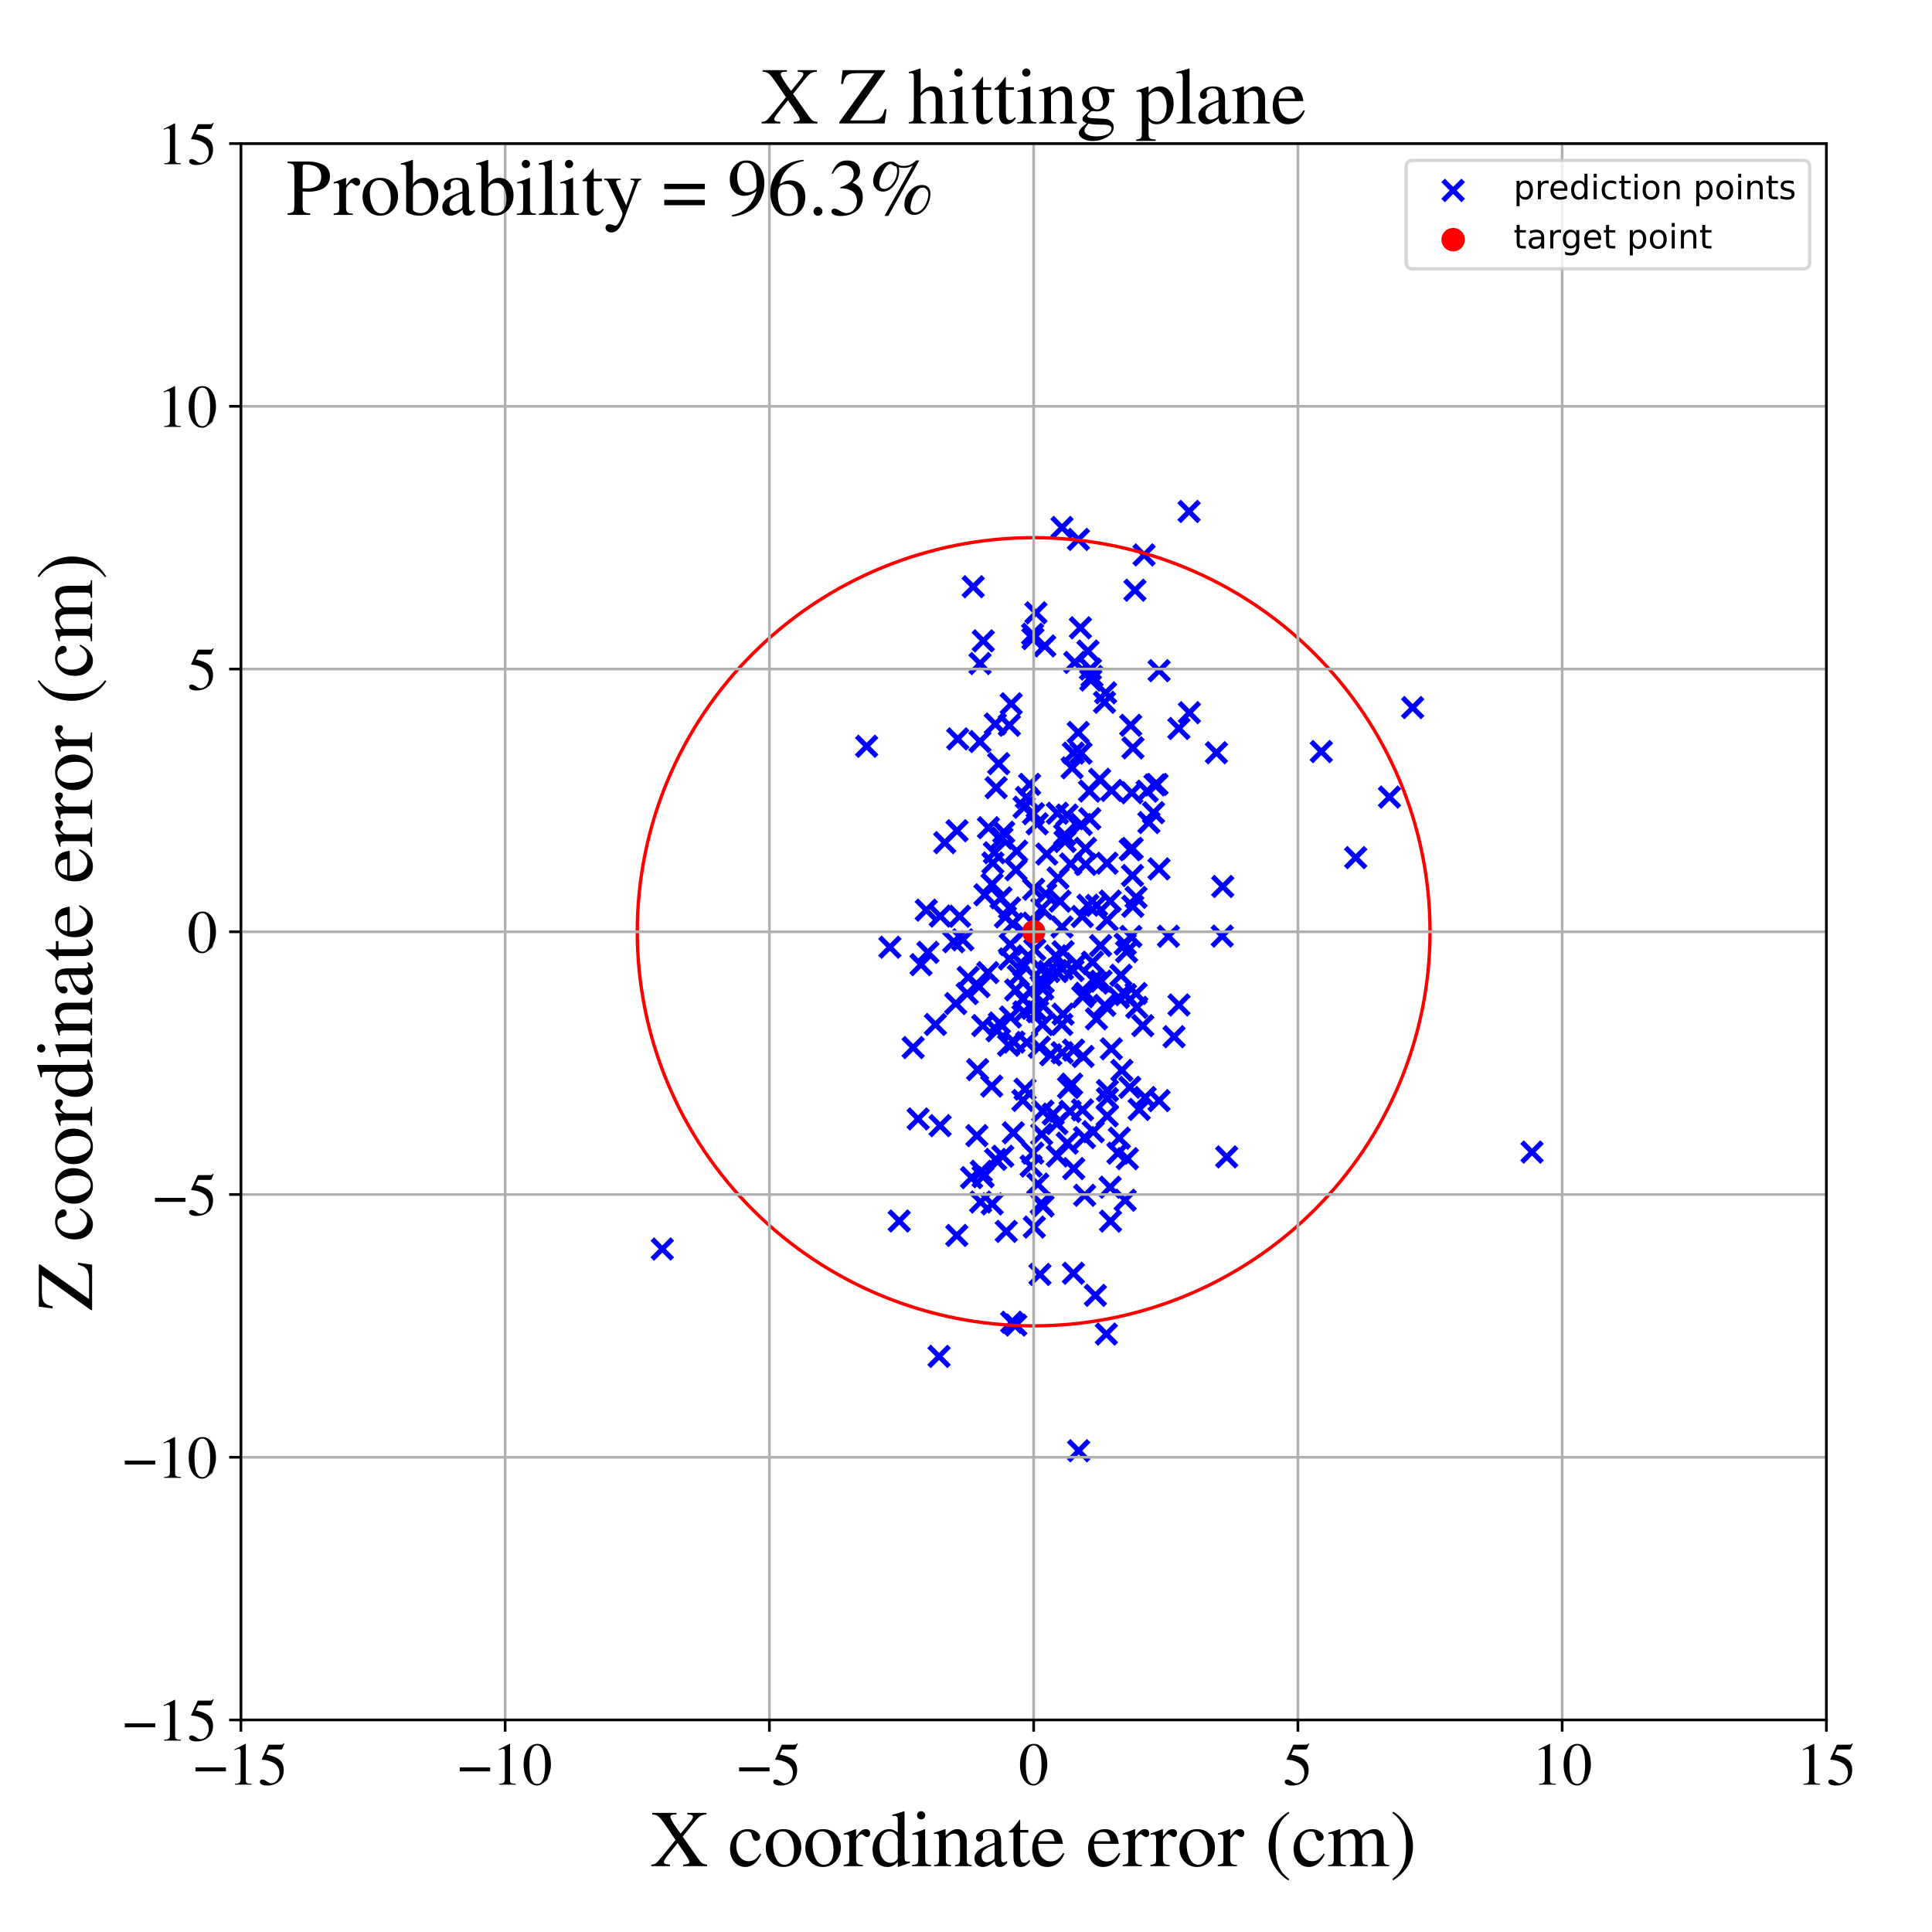 <?xml version="1.0" encoding="utf-8" standalone="no"?>
<!DOCTYPE svg PUBLIC "-//W3C//DTD SVG 1.1//EN"
  "http://www.w3.org/Graphics/SVG/1.1/DTD/svg11.dtd">
<!-- Created with matplotlib (https://matplotlib.org/) -->
<svg height="576pt" version="1.1" viewBox="0 0 576 576" width="576pt" xmlns="http://www.w3.org/2000/svg" xmlns:xlink="http://www.w3.org/1999/xlink">
 <defs>
  <style type="text/css">
*{stroke-linecap:butt;stroke-linejoin:round;}
  </style>
 </defs>
 <g id="figure_1">
  <g id="patch_1">
   <path d="M 0 576 
L 576 576 
L 576 0 
L 0 0 
z
" style="fill:#ffffff;"/>
  </g>
  <g id="axes_1">
   <g id="patch_2">
    <path d="M 71.822 512.784 
L 544.52 512.784 
L 544.52 42.802 
L 71.822 42.802 
z
" style="fill:#ffffff;"/>
   </g>
   <g id="PathCollection_1">
    <defs>
     <path d="M -3 3 
L 3 -3 
M -3 -3 
L 3 3 
" id="m69f23c3bfa" style="stroke:#0000ff;stroke-width:1.5;"/>
    </defs>
    <g clip-path="url(#pd129f03061)">
     <use style="fill:#0000ff;stroke:#0000ff;stroke-width:1.5;" x="278.883" xlink:href="#m69f23c3bfa" y="305.437"/>
     <use style="fill:#0000ff;stroke:#0000ff;stroke-width:1.5;" x="301.615" xlink:href="#m69f23c3bfa" y="394.208"/>
     <use style="fill:#0000ff;stroke:#0000ff;stroke-width:1.5;" x="310.434" xlink:href="#m69f23c3bfa" y="358.813"/>
     <use style="fill:#0000ff;stroke:#0000ff;stroke-width:1.5;" x="404.182" xlink:href="#m69f23c3bfa" y="255.69"/>
     <use style="fill:#0000ff;stroke:#0000ff;stroke-width:1.5;" x="302.106" xlink:href="#m69f23c3bfa" y="337.729"/>
     <use style="fill:#0000ff;stroke:#0000ff;stroke-width:1.5;" x="305.595" xlink:href="#m69f23c3bfa" y="324.74"/>
     <use style="fill:#0000ff;stroke:#0000ff;stroke-width:1.5;" x="316.621" xlink:href="#m69f23c3bfa" y="157.26"/>
     <use style="fill:#0000ff;stroke:#0000ff;stroke-width:1.5;" x="289.653" xlink:href="#m69f23c3bfa" y="351.091"/>
     <use style="fill:#0000ff;stroke:#0000ff;stroke-width:1.5;" x="308.163" xlink:href="#m69f23c3bfa" y="265.123"/>
     <use style="fill:#0000ff;stroke:#0000ff;stroke-width:1.5;" x="301.257" xlink:href="#m69f23c3bfa" y="303.213"/>
     <use style="fill:#0000ff;stroke:#0000ff;stroke-width:1.5;" x="308.853" xlink:href="#m69f23c3bfa" y="182.705"/>
     <use style="fill:#0000ff;stroke:#0000ff;stroke-width:1.5;" x="328.269" xlink:href="#m69f23c3bfa" y="292.523"/>
     <use style="fill:#0000ff;stroke:#0000ff;stroke-width:1.5;" x="315.224" xlink:href="#m69f23c3bfa" y="344.636"/>
     <use style="fill:#0000ff;stroke:#0000ff;stroke-width:1.5;" x="296.84" xlink:href="#m69f23c3bfa" y="345.668"/>
     <use style="fill:#0000ff;stroke:#0000ff;stroke-width:1.5;" x="320.947" xlink:href="#m69f23c3bfa" y="287.328"/>
     <use style="fill:#0000ff;stroke:#0000ff;stroke-width:1.5;" x="325.105" xlink:href="#m69f23c3bfa" y="199.483"/>
     <use style="fill:#0000ff;stroke:#0000ff;stroke-width:1.5;" x="297.97" xlink:href="#m69f23c3bfa" y="304.99"/>
     <use style="fill:#0000ff;stroke:#0000ff;stroke-width:1.5;" x="296.733" xlink:href="#m69f23c3bfa" y="215.846"/>
     <use style="fill:#0000ff;stroke:#0000ff;stroke-width:1.5;" x="341.085" xlink:href="#m69f23c3bfa" y="165.451"/>
     <use style="fill:#0000ff;stroke:#0000ff;stroke-width:1.5;" x="309.86" xlink:href="#m69f23c3bfa" y="312.205"/>
     <use style="fill:#0000ff;stroke:#0000ff;stroke-width:1.5;" x="298.432" xlink:href="#m69f23c3bfa" y="267.675"/>
     <use style="fill:#0000ff;stroke:#0000ff;stroke-width:1.5;" x="354.605" xlink:href="#m69f23c3bfa" y="212.484"/>
     <use style="fill:#0000ff;stroke:#0000ff;stroke-width:1.5;" x="276.645" xlink:href="#m69f23c3bfa" y="283.932"/>
     <use style="fill:#0000ff;stroke:#0000ff;stroke-width:1.5;" x="324.815" xlink:href="#m69f23c3bfa" y="235.854"/>
     <use style="fill:#0000ff;stroke:#0000ff;stroke-width:1.5;" x="318.116" xlink:href="#m69f23c3bfa" y="242.995"/>
     <use style="fill:#0000ff;stroke:#0000ff;stroke-width:1.5;" x="288.638" xlink:href="#m69f23c3bfa" y="291.38"/>
     <use style="fill:#0000ff;stroke:#0000ff;stroke-width:1.5;" x="318.561" xlink:href="#m69f23c3bfa" y="324.244"/>
     <use style="fill:#0000ff;stroke:#0000ff;stroke-width:1.5;" x="321.512" xlink:href="#m69f23c3bfa" y="160.817"/>
     <use style="fill:#0000ff;stroke:#0000ff;stroke-width:1.5;" x="300.919" xlink:href="#m69f23c3bfa" y="216.228"/>
     <use style="fill:#0000ff;stroke:#0000ff;stroke-width:1.5;" x="348.343" xlink:href="#m69f23c3bfa" y="279.141"/>
     <use style="fill:#0000ff;stroke:#0000ff;stroke-width:1.5;" x="322.66" xlink:href="#m69f23c3bfa" y="273.243"/>
     <use style="fill:#0000ff;stroke:#0000ff;stroke-width:1.5;" x="330.091" xlink:href="#m69f23c3bfa" y="332.695"/>
     <use style="fill:#0000ff;stroke:#0000ff;stroke-width:1.5;" x="321.459" xlink:href="#m69f23c3bfa" y="218.371"/>
     <use style="fill:#0000ff;stroke:#0000ff;stroke-width:1.5;" x="325.721" xlink:href="#m69f23c3bfa" y="286.839"/>
     <use style="fill:#0000ff;stroke:#0000ff;stroke-width:1.5;" x="306.966" xlink:href="#m69f23c3bfa" y="233.845"/>
     <use style="fill:#0000ff;stroke:#0000ff;stroke-width:1.5;" x="301.181" xlink:href="#m69f23c3bfa" y="281.59"/>
     <use style="fill:#0000ff;stroke:#0000ff;stroke-width:1.5;" x="279.972" xlink:href="#m69f23c3bfa" y="404.397"/>
     <use style="fill:#0000ff;stroke:#0000ff;stroke-width:1.5;" x="299.241" xlink:href="#m69f23c3bfa" y="248.106"/>
     <use style="fill:#0000ff;stroke:#0000ff;stroke-width:1.5;" x="414.243" xlink:href="#m69f23c3bfa" y="237.64"/>
     <use style="fill:#0000ff;stroke:#0000ff;stroke-width:1.5;" x="280.279" xlink:href="#m69f23c3bfa" y="335.601"/>
     <use style="fill:#0000ff;stroke:#0000ff;stroke-width:1.5;" x="337.636" xlink:href="#m69f23c3bfa" y="261.019"/>
     <use style="fill:#0000ff;stroke:#0000ff;stroke-width:1.5;" x="344.315" xlink:href="#m69f23c3bfa" y="234.017"/>
     <use style="fill:#0000ff;stroke:#0000ff;stroke-width:1.5;" x="393.928" xlink:href="#m69f23c3bfa" y="224.07"/>
     <use style="fill:#0000ff;stroke:#0000ff;stroke-width:1.5;" x="317.512" xlink:href="#m69f23c3bfa" y="250.875"/>
     <use style="fill:#0000ff;stroke:#0000ff;stroke-width:1.5;" x="338.37" xlink:href="#m69f23c3bfa" y="175.961"/>
     <use style="fill:#0000ff;stroke:#0000ff;stroke-width:1.5;" x="306.017" xlink:href="#m69f23c3bfa" y="237.731"/>
     <use style="fill:#0000ff;stroke:#0000ff;stroke-width:1.5;" x="331.403" xlink:href="#m69f23c3bfa" y="235.662"/>
     <use style="fill:#0000ff;stroke:#0000ff;stroke-width:1.5;" x="330.043" xlink:href="#m69f23c3bfa" y="257.352"/>
     <use style="fill:#0000ff;stroke:#0000ff;stroke-width:1.5;" x="333.279" xlink:href="#m69f23c3bfa" y="343.807"/>
     <use style="fill:#0000ff;stroke:#0000ff;stroke-width:1.5;" x="354.511" xlink:href="#m69f23c3bfa" y="152.485"/>
     <use style="fill:#0000ff;stroke:#0000ff;stroke-width:1.5;" x="364.394" xlink:href="#m69f23c3bfa" y="279.085"/>
     <use style="fill:#0000ff;stroke:#0000ff;stroke-width:1.5;" x="300.695" xlink:href="#m69f23c3bfa" y="311.64"/>
     <use style="fill:#0000ff;stroke:#0000ff;stroke-width:1.5;" x="322.357" xlink:href="#m69f23c3bfa" y="245.795"/>
     <use style="fill:#0000ff;stroke:#0000ff;stroke-width:1.5;" x="295.673" xlink:href="#m69f23c3bfa" y="323.812"/>
     <use style="fill:#0000ff;stroke:#0000ff;stroke-width:1.5;" x="292.181" xlink:href="#m69f23c3bfa" y="197.825"/>
     <use style="fill:#0000ff;stroke:#0000ff;stroke-width:1.5;" x="315.429" xlink:href="#m69f23c3bfa" y="261.757"/>
     <use style="fill:#0000ff;stroke:#0000ff;stroke-width:1.5;" x="285.317" xlink:href="#m69f23c3bfa" y="247.678"/>
     <use style="fill:#0000ff;stroke:#0000ff;stroke-width:1.5;" x="302.899" xlink:href="#m69f23c3bfa" y="259.325"/>
     <use style="fill:#0000ff;stroke:#0000ff;stroke-width:1.5;" x="308.511" xlink:href="#m69f23c3bfa" y="283.122"/>
     <use style="fill:#0000ff;stroke:#0000ff;stroke-width:1.5;" x="326.89" xlink:href="#m69f23c3bfa" y="303.747"/>
     <use style="fill:#0000ff;stroke:#0000ff;stroke-width:1.5;" x="302.287" xlink:href="#m69f23c3bfa" y="310.697"/>
     <use style="fill:#0000ff;stroke:#0000ff;stroke-width:1.5;" x="309.337" xlink:href="#m69f23c3bfa" y="301.634"/>
     <use style="fill:#0000ff;stroke:#0000ff;stroke-width:1.5;" x="306.116" xlink:href="#m69f23c3bfa" y="310.792"/>
     <use style="fill:#0000ff;stroke:#0000ff;stroke-width:1.5;" x="315.089" xlink:href="#m69f23c3bfa" y="334.99"/>
     <use style="fill:#0000ff;stroke:#0000ff;stroke-width:1.5;" x="319.634" xlink:href="#m69f23c3bfa" y="228.91"/>
     <use style="fill:#0000ff;stroke:#0000ff;stroke-width:1.5;" x="319.502" xlink:href="#m69f23c3bfa" y="323.215"/>
     <use style="fill:#0000ff;stroke:#0000ff;stroke-width:1.5;" x="337.437" xlink:href="#m69f23c3bfa" y="236.351"/>
     <use style="fill:#0000ff;stroke:#0000ff;stroke-width:1.5;" x="321.584" xlink:href="#m69f23c3bfa" y="432.527"/>
     <use style="fill:#0000ff;stroke:#0000ff;stroke-width:1.5;" x="307.955" xlink:href="#m69f23c3bfa" y="190.388"/>
     <use style="fill:#0000ff;stroke:#0000ff;stroke-width:1.5;" x="325.203" xlink:href="#m69f23c3bfa" y="202.762"/>
     <use style="fill:#0000ff;stroke:#0000ff;stroke-width:1.5;" x="310.559" xlink:href="#m69f23c3bfa" y="338.141"/>
     <use style="fill:#0000ff;stroke:#0000ff;stroke-width:1.5;" x="324.357" xlink:href="#m69f23c3bfa" y="269.886"/>
     <use style="fill:#0000ff;stroke:#0000ff;stroke-width:1.5;" x="305.308" xlink:href="#m69f23c3bfa" y="240.669"/>
     <use style="fill:#0000ff;stroke:#0000ff;stroke-width:1.5;" x="276.15" xlink:href="#m69f23c3bfa" y="271.352"/>
     <use style="fill:#0000ff;stroke:#0000ff;stroke-width:1.5;" x="304.972" xlink:href="#m69f23c3bfa" y="297.871"/>
     <use style="fill:#0000ff;stroke:#0000ff;stroke-width:1.5;" x="292.997" xlink:href="#m69f23c3bfa" y="305.755"/>
     <use style="fill:#0000ff;stroke:#0000ff;stroke-width:1.5;" x="335.877" xlink:href="#m69f23c3bfa" y="283.723"/>
     <use style="fill:#0000ff;stroke:#0000ff;stroke-width:1.5;" x="339.632" xlink:href="#m69f23c3bfa" y="330.76"/>
     <use style="fill:#0000ff;stroke:#0000ff;stroke-width:1.5;" x="298.969" xlink:href="#m69f23c3bfa" y="344.722"/>
     <use style="fill:#0000ff;stroke:#0000ff;stroke-width:1.5;" x="330.149" xlink:href="#m69f23c3bfa" y="327.502"/>
     <use style="fill:#0000ff;stroke:#0000ff;stroke-width:1.5;" x="318.174" xlink:href="#m69f23c3bfa" y="340.825"/>
     <use style="fill:#0000ff;stroke:#0000ff;stroke-width:1.5;" x="311.486" xlink:href="#m69f23c3bfa" y="192.567"/>
     <use style="fill:#0000ff;stroke:#0000ff;stroke-width:1.5;" x="336.947" xlink:href="#m69f23c3bfa" y="253.339"/>
     <use style="fill:#0000ff;stroke:#0000ff;stroke-width:1.5;" x="323.624" xlink:href="#m69f23c3bfa" y="252.935"/>
     <use style="fill:#0000ff;stroke:#0000ff;stroke-width:1.5;" x="309.407" xlink:href="#m69f23c3bfa" y="353.025"/>
     <use style="fill:#0000ff;stroke:#0000ff;stroke-width:1.5;" x="293.632" xlink:href="#m69f23c3bfa" y="266.774"/>
     <use style="fill:#0000ff;stroke:#0000ff;stroke-width:1.5;" x="298.711" xlink:href="#m69f23c3bfa" y="249.888"/>
     <use style="fill:#0000ff;stroke:#0000ff;stroke-width:1.5;" x="307.277" xlink:href="#m69f23c3bfa" y="295.207"/>
     <use style="fill:#0000ff;stroke:#0000ff;stroke-width:1.5;" x="297.744" xlink:href="#m69f23c3bfa" y="227.668"/>
     <use style="fill:#0000ff;stroke:#0000ff;stroke-width:1.5;" x="308.062" xlink:href="#m69f23c3bfa" y="275.217"/>
     <use style="fill:#0000ff;stroke:#0000ff;stroke-width:1.5;" x="307.803" xlink:href="#m69f23c3bfa" y="300.623"/>
     <use style="fill:#0000ff;stroke:#0000ff;stroke-width:1.5;" x="301.926" xlink:href="#m69f23c3bfa" y="275.414"/>
     <use style="fill:#0000ff;stroke:#0000ff;stroke-width:1.5;" x="329.37" xlink:href="#m69f23c3bfa" y="299.724"/>
     <use style="fill:#0000ff;stroke:#0000ff;stroke-width:1.5;" x="307.85" xlink:href="#m69f23c3bfa" y="189.079"/>
     <use style="fill:#0000ff;stroke:#0000ff;stroke-width:1.5;" x="303.597" xlink:href="#m69f23c3bfa" y="290.93"/>
     <use style="fill:#0000ff;stroke:#0000ff;stroke-width:1.5;" x="313.261" xlink:href="#m69f23c3bfa" y="314.466"/>
     <use style="fill:#0000ff;stroke:#0000ff;stroke-width:1.5;" x="294.694" xlink:href="#m69f23c3bfa" y="246.772"/>
     <use style="fill:#0000ff;stroke:#0000ff;stroke-width:1.5;" x="291.464" xlink:href="#m69f23c3bfa" y="318.902"/>
     <use style="fill:#0000ff;stroke:#0000ff;stroke-width:1.5;" x="329.623" xlink:href="#m69f23c3bfa" y="206.563"/>
     <use style="fill:#0000ff;stroke:#0000ff;stroke-width:1.5;" x="310.883" xlink:href="#m69f23c3bfa" y="294.824"/>
     <use style="fill:#0000ff;stroke:#0000ff;stroke-width:1.5;" x="327.849" xlink:href="#m69f23c3bfa" y="232.349"/>
     <use style="fill:#0000ff;stroke:#0000ff;stroke-width:1.5;" x="323.665" xlink:href="#m69f23c3bfa" y="296.111"/>
     <use style="fill:#0000ff;stroke:#0000ff;stroke-width:1.5;" x="308.366" xlink:href="#m69f23c3bfa" y="365.835"/>
     <use style="fill:#0000ff;stroke:#0000ff;stroke-width:1.5;" x="284.928" xlink:href="#m69f23c3bfa" y="299.195"/>
     <use style="fill:#0000ff;stroke:#0000ff;stroke-width:1.5;" x="317.414" xlink:href="#m69f23c3bfa" y="248.9"/>
     <use style="fill:#0000ff;stroke:#0000ff;stroke-width:1.5;" x="316.684" xlink:href="#m69f23c3bfa" y="313.848"/>
     <use style="fill:#0000ff;stroke:#0000ff;stroke-width:1.5;" x="312.069" xlink:href="#m69f23c3bfa" y="254.624"/>
     <use style="fill:#0000ff;stroke:#0000ff;stroke-width:1.5;" x="365.728" xlink:href="#m69f23c3bfa" y="344.912"/>
     <use style="fill:#0000ff;stroke:#0000ff;stroke-width:1.5;" x="330.155" xlink:href="#m69f23c3bfa" y="325.14"/>
     <use style="fill:#0000ff;stroke:#0000ff;stroke-width:1.5;" x="286.087" xlink:href="#m69f23c3bfa" y="273.173"/>
     <use style="fill:#0000ff;stroke:#0000ff;stroke-width:1.5;" x="292.556" xlink:href="#m69f23c3bfa" y="349.199"/>
     <use style="fill:#0000ff;stroke:#0000ff;stroke-width:1.5;" x="197.457" xlink:href="#m69f23c3bfa" y="372.379"/>
     <use style="fill:#0000ff;stroke:#0000ff;stroke-width:1.5;" x="293.159" xlink:href="#m69f23c3bfa" y="191.064"/>
     <use style="fill:#0000ff;stroke:#0000ff;stroke-width:1.5;" x="364.542" xlink:href="#m69f23c3bfa" y="264.298"/>
     <use style="fill:#0000ff;stroke:#0000ff;stroke-width:1.5;" x="294.513" xlink:href="#m69f23c3bfa" y="289.967"/>
     <use style="fill:#0000ff;stroke:#0000ff;stroke-width:1.5;" x="305.243" xlink:href="#m69f23c3bfa" y="287.926"/>
     <use style="fill:#0000ff;stroke:#0000ff;stroke-width:1.5;" x="320.064" xlink:href="#m69f23c3bfa" y="313.07"/>
     <use style="fill:#0000ff;stroke:#0000ff;stroke-width:1.5;" x="345.571" xlink:href="#m69f23c3bfa" y="199.953"/>
     <use style="fill:#0000ff;stroke:#0000ff;stroke-width:1.5;" x="297.263" xlink:href="#m69f23c3bfa" y="307.303"/>
     <use style="fill:#0000ff;stroke:#0000ff;stroke-width:1.5;" x="335.443" xlink:href="#m69f23c3bfa" y="357.821"/>
     <use style="fill:#0000ff;stroke:#0000ff;stroke-width:1.5;" x="292.148" xlink:href="#m69f23c3bfa" y="221.077"/>
     <use style="fill:#0000ff;stroke:#0000ff;stroke-width:1.5;" x="316.557" xlink:href="#m69f23c3bfa" y="305.424"/>
     <use style="fill:#0000ff;stroke:#0000ff;stroke-width:1.5;" x="341.4" xlink:href="#m69f23c3bfa" y="327.213"/>
     <use style="fill:#0000ff;stroke:#0000ff;stroke-width:1.5;" x="301.479" xlink:href="#m69f23c3bfa" y="209.821"/>
     <use style="fill:#0000ff;stroke:#0000ff;stroke-width:1.5;" x="340.708" xlink:href="#m69f23c3bfa" y="305.79"/>
     <use style="fill:#0000ff;stroke:#0000ff;stroke-width:1.5;" x="306.514" xlink:href="#m69f23c3bfa" y="284.98"/>
     <use style="fill:#0000ff;stroke:#0000ff;stroke-width:1.5;" x="265.305" xlink:href="#m69f23c3bfa" y="282.403"/>
     <use style="fill:#0000ff;stroke:#0000ff;stroke-width:1.5;" x="345.544" xlink:href="#m69f23c3bfa" y="259.047"/>
     <use style="fill:#0000ff;stroke:#0000ff;stroke-width:1.5;" x="310.824" xlink:href="#m69f23c3bfa" y="305.466"/>
     <use style="fill:#0000ff;stroke:#0000ff;stroke-width:1.5;" x="336.823" xlink:href="#m69f23c3bfa" y="324.166"/>
     <use style="fill:#0000ff;stroke:#0000ff;stroke-width:1.5;" x="330.967" xlink:href="#m69f23c3bfa" y="353.956"/>
     <use style="fill:#0000ff;stroke:#0000ff;stroke-width:1.5;" x="326.576" xlink:href="#m69f23c3bfa" y="386.193"/>
     <use style="fill:#0000ff;stroke:#0000ff;stroke-width:1.5;" x="302.83" xlink:href="#m69f23c3bfa" y="395.047"/>
     <use style="fill:#0000ff;stroke:#0000ff;stroke-width:1.5;" x="288.358" xlink:href="#m69f23c3bfa" y="296.219"/>
     <use style="fill:#0000ff;stroke:#0000ff;stroke-width:1.5;" x="337.726" xlink:href="#m69f23c3bfa" y="270.215"/>
     <use style="fill:#0000ff;stroke:#0000ff;stroke-width:1.5;" x="303.101" xlink:href="#m69f23c3bfa" y="253.753"/>
     <use style="fill:#0000ff;stroke:#0000ff;stroke-width:1.5;" x="344.954" xlink:href="#m69f23c3bfa" y="233.861"/>
     <use style="fill:#0000ff;stroke:#0000ff;stroke-width:1.5;" x="285.253" xlink:href="#m69f23c3bfa" y="368.331"/>
     <use style="fill:#0000ff;stroke:#0000ff;stroke-width:1.5;" x="316.623" xlink:href="#m69f23c3bfa" y="276.361"/>
     <use style="fill:#0000ff;stroke:#0000ff;stroke-width:1.5;" x="316.94" xlink:href="#m69f23c3bfa" y="302.366"/>
     <use style="fill:#0000ff;stroke:#0000ff;stroke-width:1.5;" x="351.497" xlink:href="#m69f23c3bfa" y="299.618"/>
     <use style="fill:#0000ff;stroke:#0000ff;stroke-width:1.5;" x="310.616" xlink:href="#m69f23c3bfa" y="270.903"/>
     <use style="fill:#0000ff;stroke:#0000ff;stroke-width:1.5;" x="302.811" xlink:href="#m69f23c3bfa" y="295.135"/>
     <use style="fill:#0000ff;stroke:#0000ff;stroke-width:1.5;" x="258.376" xlink:href="#m69f23c3bfa" y="222.489"/>
     <use style="fill:#0000ff;stroke:#0000ff;stroke-width:1.5;" x="284.335" xlink:href="#m69f23c3bfa" y="280.76"/>
     <use style="fill:#0000ff;stroke:#0000ff;stroke-width:1.5;" x="291.24" xlink:href="#m69f23c3bfa" y="338.577"/>
     <use style="fill:#0000ff;stroke:#0000ff;stroke-width:1.5;" x="324.357" xlink:href="#m69f23c3bfa" y="194.107"/>
     <use style="fill:#0000ff;stroke:#0000ff;stroke-width:1.5;" x="320.121" xlink:href="#m69f23c3bfa" y="348.403"/>
     <use style="fill:#0000ff;stroke:#0000ff;stroke-width:1.5;" x="337.141" xlink:href="#m69f23c3bfa" y="279.183"/>
     <use style="fill:#0000ff;stroke:#0000ff;stroke-width:1.5;" x="296.968" xlink:href="#m69f23c3bfa" y="234.829"/>
     <use style="fill:#0000ff;stroke:#0000ff;stroke-width:1.5;" x="329.84" xlink:href="#m69f23c3bfa" y="397.727"/>
     <use style="fill:#0000ff;stroke:#0000ff;stroke-width:1.5;" x="343.904" xlink:href="#m69f23c3bfa" y="242.296"/>
     <use style="fill:#0000ff;stroke:#0000ff;stroke-width:1.5;" x="315.054" xlink:href="#m69f23c3bfa" y="289.666"/>
     <use style="fill:#0000ff;stroke:#0000ff;stroke-width:1.5;" x="331.329" xlink:href="#m69f23c3bfa" y="312.695"/>
     <use style="fill:#0000ff;stroke:#0000ff;stroke-width:1.5;" x="311.002" xlink:href="#m69f23c3bfa" y="292.821"/>
     <use style="fill:#0000ff;stroke:#0000ff;stroke-width:1.5;" x="312.686" xlink:href="#m69f23c3bfa" y="289.651"/>
     <use style="fill:#0000ff;stroke:#0000ff;stroke-width:1.5;" x="335.564" xlink:href="#m69f23c3bfa" y="296.545"/>
     <use style="fill:#0000ff;stroke:#0000ff;stroke-width:1.5;" x="322.747" xlink:href="#m69f23c3bfa" y="330.895"/>
     <use style="fill:#0000ff;stroke:#0000ff;stroke-width:1.5;" x="330.07" xlink:href="#m69f23c3bfa" y="274.303"/>
     <use style="fill:#0000ff;stroke:#0000ff;stroke-width:1.5;" x="456.752" xlink:href="#m69f23c3bfa" y="343.481"/>
     <use style="fill:#0000ff;stroke:#0000ff;stroke-width:1.5;" x="322.779" xlink:href="#m69f23c3bfa" y="297.173"/>
     <use style="fill:#0000ff;stroke:#0000ff;stroke-width:1.5;" x="310.487" xlink:href="#m69f23c3bfa" y="299.374"/>
     <use style="fill:#0000ff;stroke:#0000ff;stroke-width:1.5;" x="274.588" xlink:href="#m69f23c3bfa" y="287.595"/>
     <use style="fill:#0000ff;stroke:#0000ff;stroke-width:1.5;" x="334.462" xlink:href="#m69f23c3bfa" y="319.123"/>
     <use style="fill:#0000ff;stroke:#0000ff;stroke-width:1.5;" x="333.712" xlink:href="#m69f23c3bfa" y="339.328"/>
     <use style="fill:#0000ff;stroke:#0000ff;stroke-width:1.5;" x="295.798" xlink:href="#m69f23c3bfa" y="358.936"/>
     <use style="fill:#0000ff;stroke:#0000ff;stroke-width:1.5;" x="300.013" xlink:href="#m69f23c3bfa" y="367.128"/>
     <use style="fill:#0000ff;stroke:#0000ff;stroke-width:1.5;" x="336.109" xlink:href="#m69f23c3bfa" y="345.444"/>
     <use style="fill:#0000ff;stroke:#0000ff;stroke-width:1.5;" x="331.082" xlink:href="#m69f23c3bfa" y="364.06"/>
     <use style="fill:#0000ff;stroke:#0000ff;stroke-width:1.5;" x="280.321" xlink:href="#m69f23c3bfa" y="273.12"/>
     <use style="fill:#0000ff;stroke:#0000ff;stroke-width:1.5;" x="281.664" xlink:href="#m69f23c3bfa" y="251.224"/>
     <use style="fill:#0000ff;stroke:#0000ff;stroke-width:1.5;" x="351.47" xlink:href="#m69f23c3bfa" y="217.188"/>
     <use style="fill:#0000ff;stroke:#0000ff;stroke-width:1.5;" x="272.241" xlink:href="#m69f23c3bfa" y="312.32"/>
     <use style="fill:#0000ff;stroke:#0000ff;stroke-width:1.5;" x="320.02" xlink:href="#m69f23c3bfa" y="379.603"/>
     <use style="fill:#0000ff;stroke:#0000ff;stroke-width:1.5;" x="285.536" xlink:href="#m69f23c3bfa" y="220.296"/>
     <use style="fill:#0000ff;stroke:#0000ff;stroke-width:1.5;" x="319.029" xlink:href="#m69f23c3bfa" y="331.348"/>
     <use style="fill:#0000ff;stroke:#0000ff;stroke-width:1.5;" x="334.197" xlink:href="#m69f23c3bfa" y="290.757"/>
     <use style="fill:#0000ff;stroke:#0000ff;stroke-width:1.5;" x="300.995" xlink:href="#m69f23c3bfa" y="270.717"/>
     <use style="fill:#0000ff;stroke:#0000ff;stroke-width:1.5;" x="268.086" xlink:href="#m69f23c3bfa" y="364.027"/>
     <use style="fill:#0000ff;stroke:#0000ff;stroke-width:1.5;" x="311.758" xlink:href="#m69f23c3bfa" y="266.5"/>
     <use style="fill:#0000ff;stroke:#0000ff;stroke-width:1.5;" x="328.12" xlink:href="#m69f23c3bfa" y="281.909"/>
     <use style="fill:#0000ff;stroke:#0000ff;stroke-width:1.5;" x="304.956" xlink:href="#m69f23c3bfa" y="328.076"/>
     <use style="fill:#0000ff;stroke:#0000ff;stroke-width:1.5;" x="293.098" xlink:href="#m69f23c3bfa" y="350.812"/>
     <use style="fill:#0000ff;stroke:#0000ff;stroke-width:1.5;" x="333.432" xlink:href="#m69f23c3bfa" y="297.374"/>
     <use style="fill:#0000ff;stroke:#0000ff;stroke-width:1.5;" x="341.998" xlink:href="#m69f23c3bfa" y="235.88"/>
     <use style="fill:#0000ff;stroke:#0000ff;stroke-width:1.5;" x="310.047" xlink:href="#m69f23c3bfa" y="379.947"/>
     <use style="fill:#0000ff;stroke:#0000ff;stroke-width:1.5;" x="310.379" xlink:href="#m69f23c3bfa" y="289.082"/>
     <use style="fill:#0000ff;stroke:#0000ff;stroke-width:1.5;" x="338.705" xlink:href="#m69f23c3bfa" y="267.539"/>
     <use style="fill:#0000ff;stroke:#0000ff;stroke-width:1.5;" x="326.928" xlink:href="#m69f23c3bfa" y="269.94"/>
     <use style="fill:#0000ff;stroke:#0000ff;stroke-width:1.5;" x="319.192" xlink:href="#m69f23c3bfa" y="257.574"/>
     <use style="fill:#0000ff;stroke:#0000ff;stroke-width:1.5;" x="338.929" xlink:href="#m69f23c3bfa" y="300.32"/>
     <use style="fill:#0000ff;stroke:#0000ff;stroke-width:1.5;" x="310.913" xlink:href="#m69f23c3bfa" y="331.286"/>
     <use style="fill:#0000ff;stroke:#0000ff;stroke-width:1.5;" x="345.552" xlink:href="#m69f23c3bfa" y="328.138"/>
     <use style="fill:#0000ff;stroke:#0000ff;stroke-width:1.5;" x="327.115" xlink:href="#m69f23c3bfa" y="293.087"/>
     <use style="fill:#0000ff;stroke:#0000ff;stroke-width:1.5;" x="296.465" xlink:href="#m69f23c3bfa" y="254.236"/>
     <use style="fill:#0000ff;stroke:#0000ff;stroke-width:1.5;" x="322.909" xlink:href="#m69f23c3bfa" y="314.967"/>
     <use style="fill:#0000ff;stroke:#0000ff;stroke-width:1.5;" x="305.256" xlink:href="#m69f23c3bfa" y="301.687"/>
     <use style="fill:#0000ff;stroke:#0000ff;stroke-width:1.5;" x="316.028" xlink:href="#m69f23c3bfa" y="268.675"/>
     <use style="fill:#0000ff;stroke:#0000ff;stroke-width:1.5;" x="309.212" xlink:href="#m69f23c3bfa" y="245.603"/>
     <use style="fill:#0000ff;stroke:#0000ff;stroke-width:1.5;" x="300.935" xlink:href="#m69f23c3bfa" y="285.902"/>
     <use style="fill:#0000ff;stroke:#0000ff;stroke-width:1.5;" x="315.24" xlink:href="#m69f23c3bfa" y="242.464"/>
     <use style="fill:#0000ff;stroke:#0000ff;stroke-width:1.5;" x="325.981" xlink:href="#m69f23c3bfa" y="292.119"/>
     <use style="fill:#0000ff;stroke:#0000ff;stroke-width:1.5;" x="323.379" xlink:href="#m69f23c3bfa" y="356.358"/>
     <use style="fill:#0000ff;stroke:#0000ff;stroke-width:1.5;" x="325.571" xlink:href="#m69f23c3bfa" y="201.661"/>
     <use style="fill:#0000ff;stroke:#0000ff;stroke-width:1.5;" x="342.518" xlink:href="#m69f23c3bfa" y="245.241"/>
     <use style="fill:#0000ff;stroke:#0000ff;stroke-width:1.5;" x="330.996" xlink:href="#m69f23c3bfa" y="268.647"/>
     <use style="fill:#0000ff;stroke:#0000ff;stroke-width:1.5;" x="322.109" xlink:href="#m69f23c3bfa" y="187.174"/>
     <use style="fill:#0000ff;stroke:#0000ff;stroke-width:1.5;" x="307.916" xlink:href="#m69f23c3bfa" y="343.79"/>
     <use style="fill:#0000ff;stroke:#0000ff;stroke-width:1.5;" x="316.933" xlink:href="#m69f23c3bfa" y="283.74"/>
     <use style="fill:#0000ff;stroke:#0000ff;stroke-width:1.5;" x="337.103" xlink:href="#m69f23c3bfa" y="216.229"/>
     <use style="fill:#0000ff;stroke:#0000ff;stroke-width:1.5;" x="295.772" xlink:href="#m69f23c3bfa" y="263.615"/>
     <use style="fill:#0000ff;stroke:#0000ff;stroke-width:1.5;" x="273.729" xlink:href="#m69f23c3bfa" y="333.594"/>
     <use style="fill:#0000ff;stroke:#0000ff;stroke-width:1.5;" x="305.176" xlink:href="#m69f23c3bfa" y="277.844"/>
     <use style="fill:#0000ff;stroke:#0000ff;stroke-width:1.5;" x="320.002" xlink:href="#m69f23c3bfa" y="224.536"/>
     <use style="fill:#0000ff;stroke:#0000ff;stroke-width:1.5;" x="335.471" xlink:href="#m69f23c3bfa" y="281.466"/>
     <use style="fill:#0000ff;stroke:#0000ff;stroke-width:1.5;" x="337.764" xlink:href="#m69f23c3bfa" y="222.968"/>
     <use style="fill:#0000ff;stroke:#0000ff;stroke-width:1.5;" x="308.105" xlink:href="#m69f23c3bfa" y="242.589"/>
     <use style="fill:#0000ff;stroke:#0000ff;stroke-width:1.5;" x="323.677" xlink:href="#m69f23c3bfa" y="257.698"/>
     <use style="fill:#0000ff;stroke:#0000ff;stroke-width:1.5;" x="421.163" xlink:href="#m69f23c3bfa" y="210.953"/>
     <use style="fill:#0000ff;stroke:#0000ff;stroke-width:1.5;" x="296.001" xlink:href="#m69f23c3bfa" y="257.287"/>
     <use style="fill:#0000ff;stroke:#0000ff;stroke-width:1.5;" x="320.423" xlink:href="#m69f23c3bfa" y="197.492"/>
     <use style="fill:#0000ff;stroke:#0000ff;stroke-width:1.5;" x="291.872" xlink:href="#m69f23c3bfa" y="294.149"/>
     <use style="fill:#0000ff;stroke:#0000ff;stroke-width:1.5;" x="290.146" xlink:href="#m69f23c3bfa" y="174.927"/>
     <use style="fill:#0000ff;stroke:#0000ff;stroke-width:1.5;" x="323.327" xlink:href="#m69f23c3bfa" y="339.165"/>
     <use style="fill:#0000ff;stroke:#0000ff;stroke-width:1.5;" x="325.925" xlink:href="#m69f23c3bfa" y="337.407"/>
     <use style="fill:#0000ff;stroke:#0000ff;stroke-width:1.5;" x="338.705" xlink:href="#m69f23c3bfa" y="296.204"/>
     <use style="fill:#0000ff;stroke:#0000ff;stroke-width:1.5;" x="319.896" xlink:href="#m69f23c3bfa" y="289.352"/>
     <use style="fill:#0000ff;stroke:#0000ff;stroke-width:1.5;" x="287.04" xlink:href="#m69f23c3bfa" y="280.192"/>
     <use style="fill:#0000ff;stroke:#0000ff;stroke-width:1.5;" x="322.296" xlink:href="#m69f23c3bfa" y="224.547"/>
     <use style="fill:#0000ff;stroke:#0000ff;stroke-width:1.5;" x="313.996" xlink:href="#m69f23c3bfa" y="332.158"/>
     <use style="fill:#0000ff;stroke:#0000ff;stroke-width:1.5;" x="292.355" xlink:href="#m69f23c3bfa" y="358.362"/>
     <use style="fill:#0000ff;stroke:#0000ff;stroke-width:1.5;" x="314.756" xlink:href="#m69f23c3bfa" y="284.966"/>
     <use style="fill:#0000ff;stroke:#0000ff;stroke-width:1.5;" x="350.032" xlink:href="#m69f23c3bfa" y="309.083"/>
     <use style="fill:#0000ff;stroke:#0000ff;stroke-width:1.5;" x="307.406" xlink:href="#m69f23c3bfa" y="347.642"/>
     <use style="fill:#0000ff;stroke:#0000ff;stroke-width:1.5;" x="310.969" xlink:href="#m69f23c3bfa" y="359.555"/>
     <use style="fill:#0000ff;stroke:#0000ff;stroke-width:1.5;" x="337.536" xlink:href="#m69f23c3bfa" y="252.941"/>
     <use style="fill:#0000ff;stroke:#0000ff;stroke-width:1.5;" x="316.766" xlink:href="#m69f23c3bfa" y="288.831"/>
     <use style="fill:#0000ff;stroke:#0000ff;stroke-width:1.5;" x="299.752" xlink:href="#m69f23c3bfa" y="273.366"/>
     <use style="fill:#0000ff;stroke:#0000ff;stroke-width:1.5;" x="324.893" xlink:href="#m69f23c3bfa" y="244.1"/>
     <use style="fill:#0000ff;stroke:#0000ff;stroke-width:1.5;" x="362.659" xlink:href="#m69f23c3bfa" y="224.413"/>
     <use style="fill:#0000ff;stroke:#0000ff;stroke-width:1.5;" x="329.294" xlink:href="#m69f23c3bfa" y="209.384"/>
    </g>
   </g>
   <g id="PathCollection_2">
    <defs>
     <path d="M 0 3 
C 0.796 3 1.559 2.684 2.121 2.121 
C 2.684 1.559 3 0.796 3 0 
C 3 -0.796 2.684 -1.559 2.121 -2.121 
C 1.559 -2.684 0.796 -3 0 -3 
C -0.796 -3 -1.559 -2.684 -2.121 -2.121 
C -2.684 -1.559 -3 -0.796 -3 0 
C -3 0.796 -2.684 1.559 -2.121 2.121 
C -1.559 2.684 -0.796 3 0 3 
z
" id="m0a67604341" style="stroke:#ff0000;"/>
    </defs>
    <g clip-path="url(#pd129f03061)">
     <use style="fill:#ff0000;stroke:#ff0000;" x="308.171" xlink:href="#m0a67604341" y="277.793"/>
    </g>
   </g>
   <g id="patch_3">
    <path clip-path="url(#pd129f03061)" d="M 308.171 395.288 
C 339.511 395.288 369.572 382.908 391.733 360.875 
C 413.894 338.841 426.346 308.953 426.346 277.793 
C 426.346 246.633 413.894 216.745 391.733 194.711 
C 369.572 172.677 339.511 160.297 308.171 160.297 
C 276.831 160.297 246.77 172.677 224.609 194.711 
C 202.448 216.745 189.997 246.633 189.997 277.793 
C 189.997 308.953 202.448 338.841 224.609 360.875 
C 246.77 382.908 276.831 395.288 308.171 395.288 
z
" style="fill:none;stroke:#ff0000;stroke-linejoin:miter;"/>
   </g>
   <g id="matplotlib.axis_1">
    <g id="xtick_1">
     <g id="line2d_1">
      <path clip-path="url(#pd129f03061)" d="M 71.822 512.784 
L 71.822 42.802 
" style="fill:none;stroke:#b0b0b0;stroke-linecap:square;stroke-width:0.8;"/>
     </g>
     <g id="line2d_2">
      <defs>
       <path d="M 0 0 
L 0 3.5 
" id="m84113840c2" style="stroke:#000000;stroke-width:0.8;"/>
      </defs>
      <g>
       <use style="stroke:#000000;stroke-width:0.8;" x="71.822" xlink:href="#m84113840c2" y="512.784"/>
      </g>
     </g>
     <g id="text_1">
      <!-- −15 -->
      <defs>
       <path d="M 3 22 
L 3 28.594 
L 53.406 28.594 
L 53.406 22 
z
" id="FreeSerif-8722"/>
       <path d="M 18.297 59.297 
Q 16.5 59.297 11.094 57.094 
L 11.094 58.5 
L 29.094 67.594 
L 29.906 67.406 
L 29.906 7.406 
Q 29.906 3.797 31.703 2.688 
Q 33.5 1.594 39.406 1.5 
L 39.406 0 
L 11.797 0 
L 11.797 1.5 
Q 17.406 1.703 19.344 3.141 
Q 21.297 4.594 21.297 9.297 
L 21.297 54.594 
Q 21.297 59.297 18.297 59.297 
z
" id="FreeSerif-49"/>
       <path d="M 35.703 19.406 
Q 35.703 24.703 33.344 28.797 
Q 31 32.906 27.641 35.156 
Q 24.297 37.406 20.141 38.844 
Q 16 40.297 12.953 40.75 
Q 9.906 41.203 7.594 41.203 
Q 6.406 41.203 6.406 42 
Q 6.406 42.297 6.5 42.5 
L 17.406 66.203 
L 38.297 66.203 
Q 39.906 66.203 40.844 66.703 
Q 41.797 67.203 42.906 68.797 
L 43.797 68.094 
L 40 59.203 
Q 39.594 58.297 37.703 58.297 
L 18.094 58.297 
L 13.906 49.797 
Q 28.5 47.203 35.594 41.344 
Q 42.703 35.5 42.703 24.203 
Q 42.703 18.297 40.844 13.688 
Q 39 9.094 36.141 6.297 
Q 33.297 3.5 29.547 1.703 
Q 25.797 -0.094 22.344 -0.75 
Q 18.906 -1.406 15.406 -1.406 
Q 9.797 -1.406 6.5 0.25 
Q 3.203 1.906 3.203 4.797 
Q 3.203 8.5 7.5 8.5 
Q 10.297 8.5 14.75 5.391 
Q 19.203 2.297 21.797 2.297 
Q 27.703 2.297 31.703 7.25 
Q 35.703 12.203 35.703 19.406 
z
" id="FreeSerif-53"/>
      </defs>
      <g transform="translate(57.746 532.077)scale(0.18 -0.18)">
       <use xlink:href="#FreeSerif-8722"/>
       <use x="56.4" xlink:href="#FreeSerif-49"/>
       <use x="106.4" xlink:href="#FreeSerif-53"/>
      </g>
     </g>
    </g>
    <g id="xtick_2">
     <g id="line2d_3">
      <path clip-path="url(#pd129f03061)" d="M 150.605 512.784 
L 150.605 42.802 
" style="fill:none;stroke:#b0b0b0;stroke-linecap:square;stroke-width:0.8;"/>
     </g>
     <g id="line2d_4">
      <g>
       <use style="stroke:#000000;stroke-width:0.8;" x="150.605" xlink:href="#m84113840c2" y="512.784"/>
      </g>
     </g>
     <g id="text_2">
      <!-- −10 -->
      <defs>
       <path d="M 47.594 17.797 
Q 35.203 -1.406 25 -1.406 
Q 14.797 -1.406 8.594 8.391 
Q 2.406 18.203 2.406 33.594 
Q 2.406 48.094 8.594 57.844 
Q 14.797 67.594 25.406 67.594 
Q 35.203 67.594 41.391 58 
Q 47.594 48.406 47.594 33 
Q 47.594 17.797 35.203 -1.406 
z
M 25.094 65 
Q 12 65 12 32.703 
Q 12 1.203 25 1.203 
Q 38 1.203 38 32.797 
Q 38 48.5 34.703 56.75 
Q 31.406 65 25.094 65 
z
" id="FreeSerif-48"/>
      </defs>
      <g transform="translate(136.529 532.077)scale(0.18 -0.18)">
       <use xlink:href="#FreeSerif-8722"/>
       <use x="56.4" xlink:href="#FreeSerif-49"/>
       <use x="106.4" xlink:href="#FreeSerif-48"/>
      </g>
     </g>
    </g>
    <g id="xtick_3">
     <g id="line2d_5">
      <path clip-path="url(#pd129f03061)" d="M 229.388 512.784 
L 229.388 42.802 
" style="fill:none;stroke:#b0b0b0;stroke-linecap:square;stroke-width:0.8;"/>
     </g>
     <g id="line2d_6">
      <g>
       <use style="stroke:#000000;stroke-width:0.8;" x="229.388" xlink:href="#m84113840c2" y="512.784"/>
      </g>
     </g>
     <g id="text_3">
      <!-- −5 -->
      <g transform="translate(219.812 532.077)scale(0.18 -0.18)">
       <use xlink:href="#FreeSerif-8722"/>
       <use x="56.4" xlink:href="#FreeSerif-53"/>
      </g>
     </g>
    </g>
    <g id="xtick_4">
     <g id="line2d_7">
      <path clip-path="url(#pd129f03061)" d="M 308.171 512.784 
L 308.171 42.802 
" style="fill:none;stroke:#b0b0b0;stroke-linecap:square;stroke-width:0.8;"/>
     </g>
     <g id="line2d_8">
      <g>
       <use style="stroke:#000000;stroke-width:0.8;" x="308.171" xlink:href="#m84113840c2" y="512.784"/>
      </g>
     </g>
     <g id="text_4">
      <!-- 0 -->
      <g transform="translate(303.671 532.077)scale(0.18 -0.18)">
       <use xlink:href="#FreeSerif-48"/>
      </g>
     </g>
    </g>
    <g id="xtick_5">
     <g id="line2d_9">
      <path clip-path="url(#pd129f03061)" d="M 386.954 512.784 
L 386.954 42.802 
" style="fill:none;stroke:#b0b0b0;stroke-linecap:square;stroke-width:0.8;"/>
     </g>
     <g id="line2d_10">
      <g>
       <use style="stroke:#000000;stroke-width:0.8;" x="386.954" xlink:href="#m84113840c2" y="512.784"/>
      </g>
     </g>
     <g id="text_5">
      <!-- 5 -->
      <g transform="translate(382.454 532.077)scale(0.18 -0.18)">
       <use xlink:href="#FreeSerif-53"/>
      </g>
     </g>
    </g>
    <g id="xtick_6">
     <g id="line2d_11">
      <path clip-path="url(#pd129f03061)" d="M 465.737 512.784 
L 465.737 42.802 
" style="fill:none;stroke:#b0b0b0;stroke-linecap:square;stroke-width:0.8;"/>
     </g>
     <g id="line2d_12">
      <g>
       <use style="stroke:#000000;stroke-width:0.8;" x="465.737" xlink:href="#m84113840c2" y="512.784"/>
      </g>
     </g>
     <g id="text_6">
      <!-- 10 -->
      <g transform="translate(456.737 532.077)scale(0.18 -0.18)">
       <use xlink:href="#FreeSerif-49"/>
       <use x="50" xlink:href="#FreeSerif-48"/>
      </g>
     </g>
    </g>
    <g id="xtick_7">
     <g id="line2d_13">
      <path clip-path="url(#pd129f03061)" d="M 544.52 512.784 
L 544.52 42.802 
" style="fill:none;stroke:#b0b0b0;stroke-linecap:square;stroke-width:0.8;"/>
     </g>
     <g id="line2d_14">
      <g>
       <use style="stroke:#000000;stroke-width:0.8;" x="544.52" xlink:href="#m84113840c2" y="512.784"/>
      </g>
     </g>
     <g id="text_7">
      <!-- 15 -->
      <g transform="translate(535.52 532.077)scale(0.18 -0.18)">
       <use xlink:href="#FreeSerif-49"/>
       <use x="50" xlink:href="#FreeSerif-53"/>
      </g>
     </g>
    </g>
    <g id="text_8">
     <!-- X coordinate error (cm) -->
     <defs>
      <path d="M 69.594 66.203 
L 69.594 64.297 
Q 64.703 64 62.047 62.344 
Q 59.406 60.703 54.703 54.906 
L 40.094 36.703 
L 59.297 9.297 
Q 62.297 5 64.297 3.703 
Q 66.297 2.406 70.406 1.906 
L 70.406 0 
L 40.703 0 
L 40.703 1.906 
Q 44.797 2.297 46.594 2.938 
Q 48.406 3.594 48.406 5 
Q 48.406 7.203 43.297 14.797 
L 33.797 28.797 
L 21.906 14 
Q 16.703 7.5 16.703 5.406 
Q 16.703 3.703 18.297 2.953 
Q 19.906 2.203 24.297 1.906 
L 24.297 0 
L 1 0 
L 1 1.906 
Q 4.906 2.203 7 3.797 
Q 9.094 5.406 15.5 13.297 
L 31.203 32.594 
L 20.297 48.594 
Q 13.297 58.906 10.25 61.5 
Q 7.203 64.094 2.203 64.297 
L 2.203 66.203 
L 32.406 66.203 
L 32.406 64.297 
L 29.594 64.203 
Q 24.797 64.094 24.797 61.297 
Q 24.797 58.094 33.297 46.297 
L 37.5 40.406 
L 48.797 54.203 
Q 52.797 59.203 52.797 61.094 
Q 52.797 62.797 51.344 63.438 
Q 49.906 64.094 45.797 64.297 
L 45.797 66.203 
z
" id="FreeSerif-88"/>
      <path id="FreeSerif-32"/>
      <path d="M 2.5 21.297 
Q 2.5 32.406 9.047 39.203 
Q 15.594 46 24.406 46 
Q 30.703 46 35.25 42.953 
Q 39.797 39.906 39.797 35.703 
Q 39.797 34 38.391 32.75 
Q 37 31.5 35 31.5 
Q 31.594 31.5 30.297 36.094 
L 29.703 38.297 
Q 28.906 41.094 27.703 42.094 
Q 26.5 43.094 23.797 43.094 
Q 17.703 43.094 13.953 38.25 
Q 10.203 33.406 10.203 25.703 
Q 10.203 17.094 14.547 11.641 
Q 18.906 6.203 25.703 6.203 
Q 30 6.203 33.094 8.25 
Q 36.203 10.297 39.797 15.594 
L 41.203 14.703 
Q 40.203 12.703 39.453 11.391 
Q 38.703 10.094 36.75 7.5 
Q 34.797 4.906 32.891 3.297 
Q 31 1.703 27.891 0.344 
Q 24.797 -1 21.5 -1 
Q 13.203 -1 7.844 5.25 
Q 2.5 11.5 2.5 21.297 
z
" id="FreeSerif-99"/>
      <path d="M 24.594 46 
Q 34.203 46 40.391 39.594 
Q 46.594 33.203 46.594 23.406 
Q 46.594 13 40.188 6 
Q 33.797 -1 24.391 -1 
Q 15 -1 8.75 5.75 
Q 2.5 12.5 2.5 22.594 
Q 2.5 32.906 8.641 39.453 
Q 14.797 46 24.594 46 
z
M 11.5 27.5 
Q 11.5 16.797 15.391 9.297 
Q 19.297 1.797 25.594 1.797 
Q 31.203 1.797 34.391 6.594 
Q 37.594 11.406 37.594 19.906 
Q 37.594 30.203 33.594 36.703 
Q 29.594 43.203 23.297 43.203 
Q 18 43.203 14.75 38.891 
Q 11.5 34.594 11.5 27.5 
z
" id="FreeSerif-111"/>
      <path d="M 30.094 36.203 
Q 28.594 36.203 26.391 37.953 
Q 24.203 39.703 23.5 39.703 
Q 21.5 39.703 19 36.797 
Q 16.5 33.906 16.5 31.5 
L 16.5 9 
Q 16.5 4.703 18.203 3.203 
Q 19.906 1.703 25 1.5 
L 25 0 
L 1 0 
L 1 1.5 
Q 5.797 2.406 6.938 3.5 
Q 8.094 4.594 8.094 8.406 
L 8.094 33.406 
Q 8.094 36.703 7.344 38.047 
Q 6.594 39.406 4.703 39.406 
Q 3.094 39.406 1.203 39 
L 1.203 40.594 
Q 9.203 43.203 16 46 
L 16.5 45.797 
L 16.5 36.594 
Q 20.203 41.906 22.797 43.953 
Q 25.406 46 28.5 46 
Q 31.094 46 32.547 44.594 
Q 34 43.203 34 40.703 
Q 34 38.594 32.953 37.391 
Q 31.906 36.203 30.094 36.203 
z
" id="FreeSerif-114"/>
      <path d="M 34.203 -1 
L 33.797 -0.703 
L 33.797 5.703 
Q 29 -1 21 -1 
Q 12.703 -1 7.594 4.953 
Q 2.5 10.906 2.5 20.5 
Q 2.5 31.094 8.594 38.547 
Q 14.703 46 23.297 46 
Q 28.703 46 33.797 41.703 
L 33.797 57.297 
Q 33.797 60.406 32.891 61.406 
Q 32 62.406 29.203 62.406 
Q 27.797 62.406 27 62.297 
L 27 63.906 
Q 36.094 66.297 41.703 68.297 
L 42.203 68.094 
L 42.203 11.406 
Q 42.203 7.906 43.047 6.797 
Q 43.906 5.703 46.594 5.703 
Q 47.094 5.703 48.906 5.797 
L 48.906 4.203 
z
M 24.906 4.203 
Q 28.703 4.203 31.25 6.344 
Q 33.797 8.5 33.797 10.203 
L 33.797 33.203 
Q 33.797 37.203 30.688 40.203 
Q 27.594 43.203 23.594 43.203 
Q 17.906 43.203 14.5 38.094 
Q 11.094 33 11.094 24.5 
Q 11.094 15.297 14.891 9.75 
Q 18.703 4.203 24.906 4.203 
z
" id="FreeSerif-100"/>
      <path d="M 6.203 39.297 
Q 4 39.297 2 39 
L 2 40.5 
Q 9 42.5 17.5 46 
L 17.906 45.703 
L 17.906 10.203 
Q 17.906 4.797 19.156 3.344 
Q 20.406 1.906 25.297 1.5 
L 25.297 0 
L 1.594 0 
L 1.594 1.5 
Q 6.797 1.797 8.141 3.297 
Q 9.5 4.797 9.5 10.203 
L 9.5 33.406 
Q 9.5 36.703 8.75 38 
Q 8 39.297 6.203 39.297 
z
M 12.797 68.297 
Q 15 68.297 16.5 66.797 
Q 18 65.297 18 63.203 
Q 18 61 16.5 59.547 
Q 15 58.094 12.797 58.094 
Q 10.703 58.094 9.25 59.594 
Q 7.797 61.094 7.797 63.188 
Q 7.797 65.297 9.297 66.797 
Q 10.797 68.297 12.797 68.297 
z
" id="FreeSerif-105"/>
      <path d="M 1 39.797 
L 1 41.5 
Q 8.406 43.703 14.797 46 
L 15.5 45.797 
L 15.5 37.906 
Q 20.594 42.703 23.547 44.344 
Q 26.5 46 30 46 
Q 35.5 46 38.641 42.047 
Q 41.797 38.094 41.797 31 
L 41.797 8.094 
Q 41.797 4.406 43 3.156 
Q 44.203 1.906 47.906 1.5 
L 47.906 0 
L 27.094 0 
L 27.094 1.5 
Q 30.906 1.797 32.156 3.5 
Q 33.406 5.203 33.406 9.906 
L 33.406 30.797 
Q 33.406 40.5 26.094 40.5 
Q 23.594 40.5 21.5 39.344 
Q 19.406 38.203 15.797 34.797 
L 15.797 6.703 
Q 15.797 4 17.188 2.891 
Q 18.594 1.797 22.406 1.5 
L 22.406 0 
L 1.203 0 
L 1.203 1.5 
Q 5 1.797 6.203 3.25 
Q 7.406 4.703 7.406 9 
L 7.406 33.797 
Q 7.406 37.5 6.594 38.844 
Q 5.797 40.203 3.703 40.203 
Q 1.797 40.203 1 39.797 
z
" id="FreeSerif-110"/>
      <path d="M 2.5 9.703 
Q 2.5 11.5 2.891 13.047 
Q 3.297 14.594 4.297 15.938 
Q 5.297 17.297 6.188 18.391 
Q 7.094 19.5 8.891 20.641 
Q 10.703 21.797 11.891 22.547 
Q 13.094 23.297 15.547 24.344 
Q 18 25.406 19.297 25.953 
Q 20.594 26.5 23.391 27.594 
Q 26.203 28.703 27.5 29.203 
L 27.5 35.297 
Q 27.5 43.594 19.906 43.594 
Q 16.906 43.594 14.797 42.141 
Q 12.703 40.703 12.703 38.703 
Q 12.703 37.906 12.953 36.5 
Q 13.203 35.094 13.203 34.703 
Q 13.203 33 11.844 31.75 
Q 10.5 30.5 8.703 30.5 
Q 7 30.5 5.703 31.797 
Q 4.406 33.094 4.406 34.797 
Q 4.406 39.5 9.25 42.75 
Q 14.094 46 21.203 46 
Q 29.406 46 32.5 42.047 
Q 35.594 38.094 35.594 30 
L 35.594 10.5 
Q 35.594 7.203 36.25 5.953 
Q 36.906 4.703 38.594 4.703 
Q 40.703 4.703 43 6.594 
L 43 4 
Q 40.406 1.094 38.453 0.047 
Q 36.5 -1 34 -1 
Q 30.906 -1 29.453 0.703 
Q 28 2.406 27.594 6.297 
Q 19 -1 13 -1 
Q 8.406 -1 5.453 2 
Q 2.5 5 2.5 9.703 
z
M 27.5 12.297 
L 27.5 26.797 
Q 18.5 23.5 14.891 20.391 
Q 11.297 17.297 11.297 12.906 
Q 11.297 8.797 13.297 6.797 
Q 15.297 4.797 17.594 4.797 
Q 21 4.797 24.906 7.094 
Q 26.5 8 27 9 
Q 27.5 10 27.5 12.297 
z
" id="FreeSerif-97"/>
      <path d="M 25.906 45 
L 25.906 41.797 
L 15.797 41.797 
L 15.797 13.203 
Q 15.797 8.5 17 6.344 
Q 18.203 4.203 21 4.203 
Q 24.094 4.203 27 7.703 
L 28.297 6.594 
Q 23.5 -1 16.297 -1 
Q 7.406 -1 7.406 11.703 
L 7.406 41.797 
L 2.094 41.797 
Q 1.703 42.094 1.703 42.5 
Q 1.703 43 2 43.297 
Q 2.297 43.594 3.141 44.141 
Q 4 44.703 5.203 45.641 
Q 6.406 46.594 8.5 49.094 
Q 10.594 51.594 13.094 55.094 
Q 14.703 57.406 15.094 57.906 
Q 15.797 57.906 15.797 56.594 
L 15.797 45 
z
" id="FreeSerif-116"/>
      <path d="M 9.703 27.703 
Q 9.906 21.406 11.406 16.844 
Q 12.906 12.297 15.297 10.047 
Q 17.703 7.797 20.141 6.844 
Q 22.594 5.906 25.297 5.906 
Q 30.094 5.906 33.641 8.297 
Q 37.203 10.703 40.797 16.406 
L 42.406 15.703 
Q 39.297 7.594 33.797 3.297 
Q 28.297 -1 21.203 -1 
Q 12.594 -1 7.547 5.047 
Q 2.5 11.094 2.5 21.406 
Q 2.5 32.5 8.344 39.25 
Q 14.203 46 23.406 46 
Q 31 46 35.203 41.453 
Q 39.406 36.906 40.5 27.703 
z
M 9.906 30.906 
L 30.297 30.906 
Q 29.297 37.406 27.188 39.906 
Q 25.094 42.406 20.5 42.406 
Q 11.5 42.406 9.906 30.906 
z
" id="FreeSerif-101"/>
      <path d="M 29.203 -17.703 
Q 26.594 -16.094 23.797 -13.844 
Q 21 -11.594 17.453 -7.594 
Q 13.906 -3.594 11.203 0.953 
Q 8.5 5.5 6.641 11.891 
Q 4.797 18.297 4.797 25.203 
Q 4.797 32.406 6.641 38.844 
Q 8.5 45.297 11 49.547 
Q 13.5 53.797 17.344 57.75 
Q 21.203 61.703 23.703 63.594 
Q 26.203 65.5 29.5 67.594 
L 30.406 66 
Q 26 62.406 23.297 59.5 
Q 20.594 56.594 18.094 51.938 
Q 15.594 47.297 14.5 40.844 
Q 13.406 34.406 13.406 25.5 
Q 13.406 16.203 14.5 9.5 
Q 15.594 2.797 18.094 -1.953 
Q 20.594 -6.703 23.297 -9.703 
Q 26 -12.703 30.406 -16.094 
z
" id="FreeSerif-40"/>
      <path d="M 1.297 39.797 
L 1.297 41.5 
Q 8.5 43.5 15.297 46 
L 16 45.797 
L 16 38.297 
Q 22.203 43 25.203 44.5 
Q 28.203 46 31.5 46 
Q 39.406 46 42.094 37.594 
Q 49.906 46 58.406 46 
Q 70 46 70 28.203 
L 70 7.594 
Q 70 2 74.297 1.703 
L 76.906 1.5 
L 76.906 0 
L 55 0 
L 55 1.5 
Q 59.406 2 60.5 3.203 
Q 61.594 4.406 61.594 8.703 
L 61.594 29.797 
Q 61.594 36 60 38.391 
Q 58.406 40.797 54.094 40.797 
Q 47.5 40.797 43.203 34.703 
L 43.203 9.5 
Q 43.203 4.797 44.641 3.188 
Q 46.094 1.594 50.406 1.5 
L 50.406 0 
L 28 0 
L 28 1.5 
Q 32.297 1.797 33.547 3.094 
Q 34.797 4.406 34.797 8.594 
L 34.797 30.297 
Q 34.797 40.797 28.203 40.797 
Q 25.406 40.797 21.953 39.391 
Q 18.5 38 16.406 34.906 
L 16.406 6.703 
Q 16.406 3.797 17.797 2.75 
Q 19.203 1.703 23.203 1.5 
L 23.203 0 
L 1 0 
L 1 1.5 
Q 5.203 1.594 6.594 3 
Q 8 4.406 8 8.5 
L 8 33.797 
Q 8 37.406 7.25 38.797 
Q 6.5 40.203 4.5 40.203 
Q 3 40.203 1.297 39.797 
z
" id="FreeSerif-109"/>
      <path d="M 4.047 67.703 
Q 6.656 66.094 9.453 63.844 
Q 12.25 61.594 15.797 57.594 
Q 19.344 53.594 22.047 49.047 
Q 24.75 44.5 26.594 38.094 
Q 28.453 31.703 28.453 24.797 
Q 28.453 17.594 26.594 11.141 
Q 24.75 4.703 22.25 0.453 
Q 19.75 -3.797 15.891 -7.75 
Q 12.047 -11.703 9.547 -13.594 
Q 7.047 -15.5 3.75 -17.594 
L 2.844 -16 
Q 7.25 -12.406 9.953 -9.5 
Q 12.656 -6.594 15.156 -1.938 
Q 17.656 2.703 18.75 9.141 
Q 19.844 15.594 19.844 24.5 
Q 19.844 33.797 18.75 40.5 
Q 17.656 47.203 15.156 51.953 
Q 12.656 56.703 9.953 59.703 
Q 7.25 62.703 2.844 66.094 
z
" id="FreeSerif-41"/>
     </defs>
     <g transform="translate(193.922 556.375)scale(0.24 -0.24)">
      <use xlink:href="#FreeSerif-88"/>
      <use x="71.4" xlink:href="#FreeSerif-32"/>
      <use x="96.4" xlink:href="#FreeSerif-99"/>
      <use x="140.784" xlink:href="#FreeSerif-111"/>
      <use x="189.884" xlink:href="#FreeSerif-111"/>
      <use x="238.969" xlink:href="#FreeSerif-114"/>
      <use x="273.453" xlink:href="#FreeSerif-100"/>
      <use x="323.353" xlink:href="#FreeSerif-105"/>
      <use x="351.137" xlink:href="#FreeSerif-110"/>
      <use x="400.037" xlink:href="#FreeSerif-97"/>
      <use x="443.522" xlink:href="#FreeSerif-116"/>
      <use x="471.822" xlink:href="#FreeSerif-101"/>
      <use x="516.222" xlink:href="#FreeSerif-32"/>
      <use x="541.222" xlink:href="#FreeSerif-101"/>
      <use x="585.606" xlink:href="#FreeSerif-114"/>
      <use x="620.106" xlink:href="#FreeSerif-114"/>
      <use x="654.59" xlink:href="#FreeSerif-111"/>
      <use x="703.675" xlink:href="#FreeSerif-114"/>
      <use x="738.175" xlink:href="#FreeSerif-32"/>
      <use x="763.175" xlink:href="#FreeSerif-40"/>
      <use x="796.475" xlink:href="#FreeSerif-99"/>
      <use x="840.859" xlink:href="#FreeSerif-109"/>
      <use x="918.759" xlink:href="#FreeSerif-41"/>
     </g>
    </g>
   </g>
   <g id="matplotlib.axis_2">
    <g id="ytick_1">
     <g id="line2d_15">
      <path clip-path="url(#pd129f03061)" d="M 71.822 512.784 
L 544.52 512.784 
" style="fill:none;stroke:#b0b0b0;stroke-linecap:square;stroke-width:0.8;"/>
     </g>
     <g id="line2d_16">
      <defs>
       <path d="M 0 0 
L -3.5 0 
" id="mfad11ffd67" style="stroke:#000000;stroke-width:0.8;"/>
      </defs>
      <g>
       <use style="stroke:#000000;stroke-width:0.8;" x="71.822" xlink:href="#mfad11ffd67" y="512.784"/>
      </g>
     </g>
     <g id="text_9">
      <!-- −15 -->
      <g transform="translate(36.669 518.931)scale(0.18 -0.18)">
       <use xlink:href="#FreeSerif-8722"/>
       <use x="56.4" xlink:href="#FreeSerif-49"/>
       <use x="106.4" xlink:href="#FreeSerif-53"/>
      </g>
     </g>
    </g>
    <g id="ytick_2">
     <g id="line2d_17">
      <path clip-path="url(#pd129f03061)" d="M 71.822 434.454 
L 544.52 434.454 
" style="fill:none;stroke:#b0b0b0;stroke-linecap:square;stroke-width:0.8;"/>
     </g>
     <g id="line2d_18">
      <g>
       <use style="stroke:#000000;stroke-width:0.8;" x="71.822" xlink:href="#mfad11ffd67" y="434.454"/>
      </g>
     </g>
     <g id="text_10">
      <!-- −10 -->
      <g transform="translate(36.669 440.6)scale(0.18 -0.18)">
       <use xlink:href="#FreeSerif-8722"/>
       <use x="56.4" xlink:href="#FreeSerif-49"/>
       <use x="106.4" xlink:href="#FreeSerif-48"/>
      </g>
     </g>
    </g>
    <g id="ytick_3">
     <g id="line2d_19">
      <path clip-path="url(#pd129f03061)" d="M 71.822 356.123 
L 544.52 356.123 
" style="fill:none;stroke:#b0b0b0;stroke-linecap:square;stroke-width:0.8;"/>
     </g>
     <g id="line2d_20">
      <g>
       <use style="stroke:#000000;stroke-width:0.8;" x="71.822" xlink:href="#mfad11ffd67" y="356.123"/>
      </g>
     </g>
     <g id="text_11">
      <!-- −5 -->
      <g transform="translate(45.669 362.27)scale(0.18 -0.18)">
       <use xlink:href="#FreeSerif-8722"/>
       <use x="56.4" xlink:href="#FreeSerif-53"/>
      </g>
     </g>
    </g>
    <g id="ytick_4">
     <g id="line2d_21">
      <path clip-path="url(#pd129f03061)" d="M 71.822 277.793 
L 544.52 277.793 
" style="fill:none;stroke:#b0b0b0;stroke-linecap:square;stroke-width:0.8;"/>
     </g>
     <g id="line2d_22">
      <g>
       <use style="stroke:#000000;stroke-width:0.8;" x="71.822" xlink:href="#mfad11ffd67" y="277.793"/>
      </g>
     </g>
     <g id="text_12">
      <!-- 0 -->
      <g transform="translate(55.822 283.94)scale(0.18 -0.18)">
       <use xlink:href="#FreeSerif-48"/>
      </g>
     </g>
    </g>
    <g id="ytick_5">
     <g id="line2d_23">
      <path clip-path="url(#pd129f03061)" d="M 71.822 199.462 
L 544.52 199.462 
" style="fill:none;stroke:#b0b0b0;stroke-linecap:square;stroke-width:0.8;"/>
     </g>
     <g id="line2d_24">
      <g>
       <use style="stroke:#000000;stroke-width:0.8;" x="71.822" xlink:href="#mfad11ffd67" y="199.462"/>
      </g>
     </g>
     <g id="text_13">
      <!-- 5 -->
      <g transform="translate(55.822 205.609)scale(0.18 -0.18)">
       <use xlink:href="#FreeSerif-53"/>
      </g>
     </g>
    </g>
    <g id="ytick_6">
     <g id="line2d_25">
      <path clip-path="url(#pd129f03061)" d="M 71.822 121.132 
L 544.52 121.132 
" style="fill:none;stroke:#b0b0b0;stroke-linecap:square;stroke-width:0.8;"/>
     </g>
     <g id="line2d_26">
      <g>
       <use style="stroke:#000000;stroke-width:0.8;" x="71.822" xlink:href="#mfad11ffd67" y="121.132"/>
      </g>
     </g>
     <g id="text_14">
      <!-- 10 -->
      <g transform="translate(46.822 127.279)scale(0.18 -0.18)">
       <use xlink:href="#FreeSerif-49"/>
       <use x="50" xlink:href="#FreeSerif-48"/>
      </g>
     </g>
    </g>
    <g id="ytick_7">
     <g id="line2d_27">
      <path clip-path="url(#pd129f03061)" d="M 71.822 42.802 
L 544.52 42.802 
" style="fill:none;stroke:#b0b0b0;stroke-linecap:square;stroke-width:0.8;"/>
     </g>
     <g id="line2d_28">
      <g>
       <use style="stroke:#000000;stroke-width:0.8;" x="71.822" xlink:href="#mfad11ffd67" y="42.802"/>
      </g>
     </g>
     <g id="text_15">
      <!-- 15 -->
      <g transform="translate(46.822 48.948)scale(0.18 -0.18)">
       <use xlink:href="#FreeSerif-49"/>
       <use x="50" xlink:href="#FreeSerif-53"/>
      </g>
     </g>
    </g>
    <g id="text_16">
     <!-- Z coordinate error (cm) -->
     <defs>
      <path d="M 40.297 3.797 
Q 43.094 3.797 45.391 4.297 
Q 47.703 4.797 49.25 5.297 
Q 50.797 5.797 52.141 7.188 
Q 53.5 8.594 54.141 9.297 
Q 54.797 10 55.594 12.047 
Q 56.406 14.094 56.594 14.688 
Q 56.797 15.297 57.5 17.594 
L 59.797 17.594 
L 57.406 0 
L 1 0 
L 1 1.5 
L 44.703 62.406 
L 22.594 62.406 
Q 17.5 62.406 14.203 61.406 
Q 10.906 60.406 9.25 58.203 
Q 7.594 56 7 54.203 
Q 6.406 52.406 5.797 49.094 
L 3.203 49.094 
L 5.203 66.203 
L 57.797 66.203 
L 57.797 64.703 
L 14.594 3.797 
z
" id="FreeSerif-90"/>
     </defs>
     <g transform="translate(27.46 390.829)rotate(-90)scale(0.24 -0.24)">
      <use xlink:href="#FreeSerif-90"/>
      <use x="61.3" xlink:href="#FreeSerif-32"/>
      <use x="86.3" xlink:href="#FreeSerif-99"/>
      <use x="130.684" xlink:href="#FreeSerif-111"/>
      <use x="179.784" xlink:href="#FreeSerif-111"/>
      <use x="228.869" xlink:href="#FreeSerif-114"/>
      <use x="263.353" xlink:href="#FreeSerif-100"/>
      <use x="313.253" xlink:href="#FreeSerif-105"/>
      <use x="341.037" xlink:href="#FreeSerif-110"/>
      <use x="389.937" xlink:href="#FreeSerif-97"/>
      <use x="433.422" xlink:href="#FreeSerif-116"/>
      <use x="461.722" xlink:href="#FreeSerif-101"/>
      <use x="506.122" xlink:href="#FreeSerif-32"/>
      <use x="531.122" xlink:href="#FreeSerif-101"/>
      <use x="575.506" xlink:href="#FreeSerif-114"/>
      <use x="610.006" xlink:href="#FreeSerif-114"/>
      <use x="644.49" xlink:href="#FreeSerif-111"/>
      <use x="693.575" xlink:href="#FreeSerif-114"/>
      <use x="728.075" xlink:href="#FreeSerif-32"/>
      <use x="753.075" xlink:href="#FreeSerif-40"/>
      <use x="786.375" xlink:href="#FreeSerif-99"/>
      <use x="830.759" xlink:href="#FreeSerif-109"/>
      <use x="908.659" xlink:href="#FreeSerif-41"/>
     </g>
    </g>
   </g>
   <g id="patch_4">
    <path d="M 71.822 512.784 
L 71.822 42.802 
" style="fill:none;stroke:#000000;stroke-linecap:square;stroke-linejoin:miter;stroke-width:0.8;"/>
   </g>
   <g id="patch_5">
    <path d="M 544.52 512.784 
L 544.52 42.802 
" style="fill:none;stroke:#000000;stroke-linecap:square;stroke-linejoin:miter;stroke-width:0.8;"/>
   </g>
   <g id="patch_6">
    <path d="M 71.822 512.784 
L 544.52 512.784 
" style="fill:none;stroke:#000000;stroke-linecap:square;stroke-linejoin:miter;stroke-width:0.8;"/>
   </g>
   <g id="patch_7">
    <path d="M 71.822 42.802 
L 544.52 42.802 
" style="fill:none;stroke:#000000;stroke-linecap:square;stroke-linejoin:miter;stroke-width:0.8;"/>
   </g>
   <g id="text_17">
    <!-- Probability = 96.3% -->
    <defs>
     <path d="M 54.094 48.094 
Q 54.094 45.5 53.5 43.094 
Q 52.906 40.703 51.156 38 
Q 49.406 35.297 46.5 33.344 
Q 43.594 31.406 38.594 30.094 
Q 33.594 28.797 27 28.797 
Q 24 28.797 20.094 29.094 
L 20.094 10.906 
Q 20.094 5.406 21.844 3.75 
Q 23.594 2.094 29.5 1.906 
L 29.5 0 
L 1.5 0 
L 1.5 1.906 
Q 7.203 2.406 8.547 4.047 
Q 9.906 5.703 9.906 12 
L 9.906 55.297 
Q 9.906 60.703 8.5 62.203 
Q 7.094 63.703 1.5 64.297 
L 1.5 66.203 
L 27.906 66.203 
Q 32.406 66.203 36.594 65.344 
Q 40.797 64.5 44.938 62.594 
Q 49.094 60.703 51.594 57 
Q 54.094 53.297 54.094 48.094 
z
M 20.094 59.094 
L 20.094 33.094 
Q 23.594 32.797 25.797 32.797 
Q 43.203 32.797 43.203 47.5 
Q 43.203 55.203 38.391 58.844 
Q 33.594 62.5 23.5 62.5 
Q 21.5 62.5 20.797 61.797 
Q 20.094 61.094 20.094 59.094 
z
" id="FreeSerif-80"/>
     <path d="M 16 68.094 
L 16 37.5 
Q 17.5 41.203 21.391 43.594 
Q 25.297 46 29.906 46 
Q 37.406 46 42.453 39.75 
Q 47.5 33.5 47.5 24.297 
Q 47.5 13.594 40.75 6.297 
Q 34 -1 24.094 -1 
Q 18.094 -1 12.844 1.047 
Q 7.594 3.094 7.594 5.406 
L 7.594 57.297 
Q 7.594 60.406 6.641 61.406 
Q 5.703 62.406 2.703 62.406 
Q 1.594 62.406 1 62.297 
L 1 63.906 
Q 8.703 65.797 15.5 68.297 
z
M 16 32.203 
L 16 7 
Q 16 5.094 18.891 3.641 
Q 21.797 2.203 25.703 2.203 
Q 31.906 2.203 35.297 6.797 
Q 38.703 11.406 38.703 19.703 
Q 38.703 28.797 35.25 34.25 
Q 31.797 39.703 25.906 39.703 
Q 22 39.703 19 37.391 
Q 16 35.094 16 32.203 
z
" id="FreeSerif-98"/>
     <path d="M 1 62.297 
L 1 63.906 
Q 10.906 66.297 16.906 68.297 
L 17.297 68.094 
L 17.297 8.406 
Q 17.297 4.297 18.641 3.047 
Q 20 1.797 24.797 1.5 
L 24.797 0 
L 1.203 0 
L 1.203 1.5 
Q 5.906 1.906 7.406 3.297 
Q 8.906 4.703 8.906 8.703 
L 8.906 56.406 
Q 8.906 59.906 8 61.203 
Q 7.094 62.5 4.703 62.5 
Q 2.703 62.5 1 62.297 
z
" id="FreeSerif-108"/>
     <path d="M 14.203 -13.406 
Q 17 -13.406 20.094 -7.203 
Q 23.203 -1 23.203 1.906 
Q 23.203 3.203 18.797 12 
L 5.594 40.406 
Q 4.406 43 0.5 43.594 
L 0.5 45 
L 21.094 45 
L 21.094 43.5 
Q 17.906 43.406 16.594 42.797 
Q 15.297 42.203 15.297 40.797 
Q 15.297 39.297 16.297 37 
L 27.797 11.703 
L 37.5 39.297 
Q 37.906 40.203 37.906 41 
Q 37.906 43.5 33.094 43.5 
L 33.094 45 
L 46.594 45 
L 46.594 43.5 
Q 44.797 43.297 43.75 42.344 
Q 42.703 41.406 41.797 39 
L 26.406 -1.797 
Q 22.406 -12.594 18.453 -17.188 
Q 14.5 -21.797 9.5 -21.797 
Q 6.297 -21.797 4.188 -20.141 
Q 2.094 -18.5 2.094 -16 
Q 2.094 -14.203 3.391 -12.891 
Q 4.703 -11.594 6.406 -11.594 
Q 8.594 -11.594 11.094 -12.5 
Q 13.594 -13.406 14.203 -13.406 
z
" id="FreeSerif-121"/>
     <path d="M 53.406 38.594 
L 53.406 32 
L 3 32 
L 3 38.594 
z
M 53.406 18.594 
L 53.406 12 
L 3 12 
L 3 18.594 
z
" id="FreeSerif-61"/>
     <path d="M 5.906 -2.203 
L 5.594 -0.203 
Q 17 1.797 24.953 9.5 
Q 32.906 17.203 36 29.406 
Q 28.594 23.703 21 23.703 
Q 12.906 23.703 7.953 29.297 
Q 3 34.906 3 44 
Q 3 54.094 8.953 60.844 
Q 14.906 67.594 23.797 67.594 
Q 33.5 67.594 39.703 59.688 
Q 45.906 51.797 45.906 39.406 
Q 45.906 35.406 45.203 31.203 
Q 44.5 27 41.953 21.25 
Q 39.406 15.5 35.297 10.953 
Q 31.203 6.406 23.594 2.703 
Q 16 -1 5.906 -2.203 
z
M 24.594 28 
Q 26.5 28 28.891 28.547 
Q 31.297 29.094 33.75 30.938 
Q 36.203 32.797 36.203 35.5 
L 36.203 39.406 
Q 36.203 64.797 23 64.797 
Q 19.906 64.797 17.703 63.141 
Q 15.5 61.5 14.344 58.797 
Q 13.203 56.094 12.703 53.297 
Q 12.203 50.5 12.203 47.406 
Q 12.203 38.5 15.547 33.25 
Q 18.906 28 24.594 28 
z
" id="FreeSerif-57"/>
     <path d="M 25.797 -1.406 
Q 15.703 -1.406 9.547 6.641 
Q 3.406 14.703 3.406 27.906 
Q 3.406 32 4.203 36.344 
Q 5 40.703 7.703 46.25 
Q 10.406 51.797 14.703 56.188 
Q 19 60.594 26.75 64.047 
Q 34.5 67.5 44.594 68.406 
L 44.797 66.797 
Q 33 64.906 25.094 57.25 
Q 17.203 49.594 15.203 38.297 
Q 19.906 41.094 22.297 41.938 
Q 24.703 42.797 28 42.797 
Q 36.594 42.797 41.688 37.141 
Q 46.797 31.5 46.797 21.906 
Q 46.797 11.594 40.938 5.094 
Q 35.094 -1.406 25.797 -1.406 
z
M 24.203 38.203 
Q 17.406 38.203 15.047 35.203 
Q 12.703 32.203 12.703 26.297 
Q 12.703 14.703 16.5 8.047 
Q 20.297 1.406 26.906 1.406 
Q 32.203 1.406 35 5.844 
Q 37.797 10.297 37.797 18.5 
Q 37.797 27.906 34.25 33.047 
Q 30.703 38.203 24.203 38.203 
z
" id="FreeSerif-54"/>
     <path d="M 12.5 10 
Q 14.797 10 16.438 8.297 
Q 18.094 6.594 18.094 4.297 
Q 18.094 2.094 16.391 0.5 
Q 14.703 -1.094 12.406 -1.094 
Q 10.203 -1.094 8.594 0.5 
Q 7 2.094 7 4.297 
Q 7 6.594 8.641 8.297 
Q 10.297 10 12.5 10 
z
" id="FreeSerif-46"/>
     <path d="M 8.094 7.797 
Q 10.406 7.797 14.953 5 
Q 19.5 2.203 22.906 2.203 
Q 28.406 2.203 32.203 6.5 
Q 36 10.797 36 17.094 
Q 36 21 34.641 24 
Q 33.297 27 31.188 28.641 
Q 29.094 30.297 26.188 31.344 
Q 23.297 32.406 20.75 32.703 
Q 18.203 33 15.297 33 
L 15.297 34.297 
Q 18.703 35.5 21.141 36.641 
Q 23.594 37.797 26.297 39.75 
Q 29 41.703 30.453 44.5 
Q 31.906 47.297 31.906 50.906 
Q 31.906 55.594 28.844 58.594 
Q 25.797 61.594 20.906 61.594 
Q 16.203 61.594 12.641 59.047 
Q 9.094 56.5 6 51 
L 4.5 51.406 
Q 7.094 58.5 11.547 63.047 
Q 16 67.594 24.203 67.594 
Q 31.094 67.594 35.438 63.797 
Q 39.797 60 39.797 53.906 
Q 39.797 49.797 37.688 46.688 
Q 35.594 43.594 30.406 40.094 
Q 36.406 37.5 39.797 33.453 
Q 43.203 29.406 43.203 21.906 
Q 43.203 11.297 35.344 4.938 
Q 27.5 -1.406 15.594 -1.406 
Q 10.406 -1.406 7.344 0.141 
Q 4.297 1.703 4.297 4.297 
Q 4.297 5.906 5.344 6.844 
Q 6.406 7.797 8.094 7.797 
z
" id="FreeSerif-51"/>
     <path d="M 66.906 37.094 
Q 71.797 37.094 74.5 34.297 
Q 77.203 31.5 77.203 26.406 
Q 77.203 20.594 74.891 14.891 
Q 72.594 9.203 68.594 5.094 
Q 63.5 0 56.906 0 
Q 51.5 0 48.203 3.547 
Q 44.906 7.094 44.906 12.906 
Q 44.906 22.297 51.656 29.688 
Q 58.406 37.094 66.906 37.094 
z
M 58.594 3 
Q 62.906 3 66.703 6.797 
Q 70.5 10.594 72.547 15.844 
Q 74.594 21.094 74.594 25.906 
Q 74.594 29.203 72.547 31.547 
Q 70.5 33.906 67.594 33.906 
Q 63 33.906 59.297 28.703 
Q 55.594 23.5 54.047 18.047 
Q 52.5 12.594 52.5 9.406 
Q 52.5 6.594 54.203 4.797 
Q 55.906 3 58.594 3 
z
M 28.203 66.203 
Q 31.297 66.203 33.188 64.844 
Q 35.094 63.5 37.438 62.141 
Q 39.797 60.797 43.906 60.797 
Q 48.594 60.797 52.047 62.297 
Q 55.5 63.797 59.5 67.594 
L 63.406 67.594 
L 24.906 -1.297 
L 20.094 -1.297 
L 55.203 61.297 
Q 50 58.297 44.203 58.297 
Q 40.297 58.297 37.703 59.297 
Q 38.406 56.797 38.406 54.906 
Q 38.406 45.594 32.453 37.25 
Q 26.5 28.906 17.906 28.906 
Q 13 28.906 9.547 32.656 
Q 6.094 36.406 6.094 41.594 
Q 6.094 51.094 12.844 58.641 
Q 19.594 66.203 28.203 66.203 
z
M 28.203 63.203 
Q 23.406 63.203 18.547 54.453 
Q 13.703 45.703 13.703 38.406 
Q 13.703 35.703 15.344 34 
Q 17 32.297 19.594 32.297 
Q 25.703 32.297 30.797 39.438 
Q 35.906 46.594 35.906 55.094 
Q 35.906 57 35 60 
Q 33 60.5 31.641 61.141 
Q 30.297 61.797 29.844 62.188 
Q 29.406 62.594 29 62.891 
Q 28.594 63.203 28.203 63.203 
z
" id="FreeSerif-37"/>
    </defs>
    <g transform="translate(85.393 64.061)scale(0.24 -0.24)">
     <use xlink:href="#FreeSerif-80"/>
     <use x="57.584" xlink:href="#FreeSerif-114"/>
     <use x="92.069" xlink:href="#FreeSerif-111"/>
     <use x="141.153" xlink:href="#FreeSerif-98"/>
     <use x="191.153" xlink:href="#FreeSerif-97"/>
     <use x="234.637" xlink:href="#FreeSerif-98"/>
     <use x="284.622" xlink:href="#FreeSerif-105"/>
     <use x="312.406" xlink:href="#FreeSerif-108"/>
     <use x="338.206" xlink:href="#FreeSerif-105"/>
     <use x="365.975" xlink:href="#FreeSerif-116"/>
     <use x="394.275" xlink:href="#FreeSerif-121"/>
     <use x="441.375" xlink:href="#FreeSerif-32"/>
     <use x="466.375" xlink:href="#FreeSerif-61"/>
     <use x="522.775" xlink:href="#FreeSerif-32"/>
     <use x="547.775" xlink:href="#FreeSerif-57"/>
     <use x="597.775" xlink:href="#FreeSerif-54"/>
     <use x="647.775" xlink:href="#FreeSerif-46"/>
     <use x="672.775" xlink:href="#FreeSerif-51"/>
     <use x="722.775" xlink:href="#FreeSerif-37"/>
    </g>
   </g>
   <g id="text_18">
    <!-- X Z hitting plane -->
    <defs>
     <path d="M 15.797 34.297 
L 15.797 10.203 
Q 15.797 5 17 3.5 
Q 18.203 2 22.594 1.5 
L 22.594 0 
L 1 0 
L 1 1.5 
Q 5.297 2.094 6.344 3.5 
Q 7.406 4.906 7.406 10.203 
L 7.406 57.297 
Q 7.406 60.5 6.547 61.5 
Q 5.703 62.5 2.797 62.5 
Q 2.094 62.5 1.094 62.297 
L 1.094 63.906 
Q 8.203 65.797 15.297 68.297 
L 15.797 68 
L 15.797 37.594 
Q 19.203 42.094 22.641 44.047 
Q 26.094 46 30.5 46 
Q 42.797 46 42.797 30.094 
L 42.797 10.203 
Q 42.797 5 43.75 3.641 
Q 44.703 2.297 48.797 1.5 
L 48.797 0 
L 27.594 0 
L 27.594 1.5 
Q 31.906 1.906 33.156 3.5 
Q 34.406 5.094 34.406 10.203 
L 34.406 30 
Q 34.406 40.594 26.906 40.594 
Q 24 40.594 21.453 39.141 
Q 18.906 37.703 15.797 34.297 
z
" id="FreeSerif-104"/>
     <path d="M 6 5.406 
Q 6 7.297 7.344 8.891 
Q 8.703 10.5 14.906 16.297 
Q 9.906 18.797 7.75 21.891 
Q 5.594 25 5.594 29.703 
Q 5.594 36.5 10.438 41.25 
Q 15.297 46 22.297 46 
Q 26.203 46 30.641 44.344 
Q 35.094 42.703 38 42.703 
L 45.703 42.703 
L 45.703 38.797 
L 37.406 38.797 
Q 39.297 34.5 39.297 30.406 
Q 39.297 23.5 34.641 19.203 
Q 30 14.906 23.703 14.906 
Q 22.5 14.906 18 15.406 
Q 16 14.797 14 12.688 
Q 12 10.594 12 9.094 
Q 12 6.703 19.797 6.406 
L 32.703 5.797 
Q 38.203 5.594 41.5 2.688 
Q 44.797 -0.203 44.797 -4.906 
Q 44.797 -12.094 36.547 -16.938 
Q 28.297 -21.797 18.797 -21.797 
Q 11.703 -21.797 6.594 -18.938 
Q 1.5 -16.094 1.5 -12.094 
Q 1.5 -9.297 3.75 -6.547 
Q 6 -3.797 11.297 0.094 
Q 8.203 1.594 7.094 2.688 
Q 6 3.797 6 5.406 
z
M 13.406 -0.203 
Q 10.297 -3.906 9.391 -5.5 
Q 8.5 -7.094 8.5 -8.797 
Q 8.5 -12.094 12.5 -14.094 
Q 16.5 -16.094 23.094 -16.094 
Q 31.594 -16.094 36.797 -13.391 
Q 42 -10.703 42 -6.406 
Q 42 -3.703 39.203 -2.594 
Q 36.406 -1.5 29.594 -1.5 
Q 19.5 -1.5 13.406 -0.203 
z
M 31.594 26.5 
Q 31.594 28.203 31.188 30.594 
Q 30.797 33 29.797 36.047 
Q 28.797 39.094 26.594 41.141 
Q 24.406 43.203 21.297 43.203 
Q 17.797 43.203 15.844 40.703 
Q 13.906 38.203 13.906 33.797 
Q 13.906 25.203 17.094 21.297 
Q 20.297 17.406 24.094 17.406 
Q 27.594 17.406 29.594 19.844 
Q 31.594 22.297 31.594 26.5 
z
" id="FreeSerif-103"/>
     <path d="M 1.406 39.297 
L 1.406 40.906 
Q 7.703 42.797 15.797 46 
L 16.406 45.797 
L 16.406 38.094 
Q 22.797 46 30.797 46 
Q 38.094 46 42.797 40 
Q 47.5 34 47.5 24.703 
Q 47.5 13.797 41.453 6.391 
Q 35.406 -1 26.5 -1 
Q 23.297 -1 21.141 -0.094 
Q 19 0.797 16.406 3.297 
L 16.406 -12.406 
Q 16.406 -17.094 18 -18.438 
Q 19.594 -19.797 25.203 -19.906 
L 25.203 -21.703 
L 1 -21.703 
L 1 -20 
Q 5.406 -19.594 6.703 -18.297 
Q 8 -17 8 -13.094 
L 8 33.703 
Q 8 37.203 7.203 38.297 
Q 6.406 39.406 3.906 39.406 
Q 2.297 39.406 1.406 39.297 
z
M 16.406 33.406 
L 16.406 8.797 
Q 16.406 6.594 19.844 4.391 
Q 23.297 2.203 26.797 2.203 
Q 32.203 2.203 35.547 7.344 
Q 38.906 12.5 38.906 20.797 
Q 38.906 29.5 35.547 34.75 
Q 32.203 40 26.594 40 
Q 23.094 40 19.75 37.797 
Q 16.406 35.594 16.406 33.406 
z
" id="FreeSerif-112"/>
    </defs>
    <g transform="translate(226.832 36.802)scale(0.24 -0.24)">
     <use xlink:href="#FreeSerif-88"/>
     <use x="71.4" xlink:href="#FreeSerif-32"/>
     <use x="96.4" xlink:href="#FreeSerif-90"/>
     <use x="157.7" xlink:href="#FreeSerif-32"/>
     <use x="182.7" xlink:href="#FreeSerif-104"/>
     <use x="232.5" xlink:href="#FreeSerif-105"/>
     <use x="260.269" xlink:href="#FreeSerif-116"/>
     <use x="288.569" xlink:href="#FreeSerif-116"/>
     <use x="316.869" xlink:href="#FreeSerif-105"/>
     <use x="344.653" xlink:href="#FreeSerif-110"/>
     <use x="393.553" xlink:href="#FreeSerif-103"/>
     <use x="440.253" xlink:href="#FreeSerif-32"/>
     <use x="465.253" xlink:href="#FreeSerif-112"/>
     <use x="515.237" xlink:href="#FreeSerif-108"/>
     <use x="541.037" xlink:href="#FreeSerif-97"/>
     <use x="584.537" xlink:href="#FreeSerif-110"/>
     <use x="633.422" xlink:href="#FreeSerif-101"/>
    </g>
   </g>
   <g id="legend_1">
    <g id="patch_8">
     <path d="M 421.24 80.158 
L 537.52 80.158 
Q 539.52 80.158 539.52 78.158 
L 539.52 49.802 
Q 539.52 47.802 537.52 47.802 
L 421.24 47.802 
Q 419.24 47.802 419.24 49.802 
L 419.24 78.158 
Q 419.24 80.158 421.24 80.158 
z
" style="fill:#ffffff;opacity:0.8;stroke:#cccccc;stroke-linejoin:miter;"/>
    </g>
    <g id="PathCollection_3">
     <g>
      <use style="fill:#0000ff;stroke:#0000ff;stroke-width:1.5;" x="433.24" xlink:href="#m69f23c3bfa" y="56.775"/>
     </g>
    </g>
    <g id="text_19">
     <!-- prediction points -->
     <defs>
      <path d="M 18.109 8.203 
L 18.109 -20.797 
L 9.078 -20.797 
L 9.078 54.688 
L 18.109 54.688 
L 18.109 46.391 
Q 20.953 51.266 25.266 53.625 
Q 29.594 56 35.594 56 
Q 45.562 56 51.781 48.094 
Q 58.016 40.188 58.016 27.297 
Q 58.016 14.406 51.781 6.484 
Q 45.562 -1.422 35.594 -1.422 
Q 29.594 -1.422 25.266 0.953 
Q 20.953 3.328 18.109 8.203 
z
M 48.688 27.297 
Q 48.688 37.203 44.609 42.844 
Q 40.531 48.484 33.406 48.484 
Q 26.266 48.484 22.188 42.844 
Q 18.109 37.203 18.109 27.297 
Q 18.109 17.391 22.188 11.75 
Q 26.266 6.109 33.406 6.109 
Q 40.531 6.109 44.609 11.75 
Q 48.688 17.391 48.688 27.297 
z
" id="DejaVuSans-112"/>
      <path d="M 41.109 46.297 
Q 39.594 47.172 37.812 47.578 
Q 36.031 48 33.891 48 
Q 26.266 48 22.188 43.047 
Q 18.109 38.094 18.109 28.812 
L 18.109 0 
L 9.078 0 
L 9.078 54.688 
L 18.109 54.688 
L 18.109 46.188 
Q 20.953 51.172 25.484 53.578 
Q 30.031 56 36.531 56 
Q 37.453 56 38.578 55.875 
Q 39.703 55.766 41.062 55.516 
z
" id="DejaVuSans-114"/>
      <path d="M 56.203 29.594 
L 56.203 25.203 
L 14.891 25.203 
Q 15.484 15.922 20.484 11.062 
Q 25.484 6.203 34.422 6.203 
Q 39.594 6.203 44.453 7.469 
Q 49.312 8.734 54.109 11.281 
L 54.109 2.781 
Q 49.266 0.734 44.188 -0.344 
Q 39.109 -1.422 33.891 -1.422 
Q 20.797 -1.422 13.156 6.188 
Q 5.516 13.812 5.516 26.812 
Q 5.516 40.234 12.766 48.109 
Q 20.016 56 32.328 56 
Q 43.359 56 49.781 48.891 
Q 56.203 41.797 56.203 29.594 
z
M 47.219 32.234 
Q 47.125 39.594 43.094 43.984 
Q 39.062 48.391 32.422 48.391 
Q 24.906 48.391 20.391 44.141 
Q 15.875 39.891 15.188 32.172 
z
" id="DejaVuSans-101"/>
      <path d="M 45.406 46.391 
L 45.406 75.984 
L 54.391 75.984 
L 54.391 0 
L 45.406 0 
L 45.406 8.203 
Q 42.578 3.328 38.25 0.953 
Q 33.938 -1.422 27.875 -1.422 
Q 17.969 -1.422 11.734 6.484 
Q 5.516 14.406 5.516 27.297 
Q 5.516 40.188 11.734 48.094 
Q 17.969 56 27.875 56 
Q 33.938 56 38.25 53.625 
Q 42.578 51.266 45.406 46.391 
z
M 14.797 27.297 
Q 14.797 17.391 18.875 11.75 
Q 22.953 6.109 30.078 6.109 
Q 37.203 6.109 41.297 11.75 
Q 45.406 17.391 45.406 27.297 
Q 45.406 37.203 41.297 42.844 
Q 37.203 48.484 30.078 48.484 
Q 22.953 48.484 18.875 42.844 
Q 14.797 37.203 14.797 27.297 
z
" id="DejaVuSans-100"/>
      <path d="M 9.422 54.688 
L 18.406 54.688 
L 18.406 0 
L 9.422 0 
z
M 9.422 75.984 
L 18.406 75.984 
L 18.406 64.594 
L 9.422 64.594 
z
" id="DejaVuSans-105"/>
      <path d="M 48.781 52.594 
L 48.781 44.188 
Q 44.969 46.297 41.141 47.344 
Q 37.312 48.391 33.406 48.391 
Q 24.656 48.391 19.812 42.844 
Q 14.984 37.312 14.984 27.297 
Q 14.984 17.281 19.812 11.734 
Q 24.656 6.203 33.406 6.203 
Q 37.312 6.203 41.141 7.25 
Q 44.969 8.297 48.781 10.406 
L 48.781 2.094 
Q 45.016 0.344 40.984 -0.531 
Q 36.969 -1.422 32.422 -1.422 
Q 20.062 -1.422 12.781 6.344 
Q 5.516 14.109 5.516 27.297 
Q 5.516 40.672 12.859 48.328 
Q 20.219 56 33.016 56 
Q 37.156 56 41.109 55.141 
Q 45.062 54.297 48.781 52.594 
z
" id="DejaVuSans-99"/>
      <path d="M 18.312 70.219 
L 18.312 54.688 
L 36.812 54.688 
L 36.812 47.703 
L 18.312 47.703 
L 18.312 18.016 
Q 18.312 11.328 20.141 9.422 
Q 21.969 7.516 27.594 7.516 
L 36.812 7.516 
L 36.812 0 
L 27.594 0 
Q 17.188 0 13.234 3.875 
Q 9.281 7.766 9.281 18.016 
L 9.281 47.703 
L 2.688 47.703 
L 2.688 54.688 
L 9.281 54.688 
L 9.281 70.219 
z
" id="DejaVuSans-116"/>
      <path d="M 30.609 48.391 
Q 23.391 48.391 19.188 42.75 
Q 14.984 37.109 14.984 27.297 
Q 14.984 17.484 19.156 11.844 
Q 23.344 6.203 30.609 6.203 
Q 37.797 6.203 41.984 11.859 
Q 46.188 17.531 46.188 27.297 
Q 46.188 37.016 41.984 42.703 
Q 37.797 48.391 30.609 48.391 
z
M 30.609 56 
Q 42.328 56 49.016 48.375 
Q 55.719 40.766 55.719 27.297 
Q 55.719 13.875 49.016 6.219 
Q 42.328 -1.422 30.609 -1.422 
Q 18.844 -1.422 12.172 6.219 
Q 5.516 13.875 5.516 27.297 
Q 5.516 40.766 12.172 48.375 
Q 18.844 56 30.609 56 
z
" id="DejaVuSans-111"/>
      <path d="M 54.891 33.016 
L 54.891 0 
L 45.906 0 
L 45.906 32.719 
Q 45.906 40.484 42.875 44.328 
Q 39.844 48.188 33.797 48.188 
Q 26.516 48.188 22.312 43.547 
Q 18.109 38.922 18.109 30.906 
L 18.109 0 
L 9.078 0 
L 9.078 54.688 
L 18.109 54.688 
L 18.109 46.188 
Q 21.344 51.125 25.703 53.562 
Q 30.078 56 35.797 56 
Q 45.219 56 50.047 50.172 
Q 54.891 44.344 54.891 33.016 
z
" id="DejaVuSans-110"/>
      <path id="DejaVuSans-32"/>
      <path d="M 44.281 53.078 
L 44.281 44.578 
Q 40.484 46.531 36.375 47.5 
Q 32.281 48.484 27.875 48.484 
Q 21.188 48.484 17.844 46.438 
Q 14.5 44.391 14.5 40.281 
Q 14.5 37.156 16.891 35.375 
Q 19.281 33.594 26.516 31.984 
L 29.594 31.297 
Q 39.156 29.25 43.188 25.516 
Q 47.219 21.781 47.219 15.094 
Q 47.219 7.469 41.188 3.016 
Q 35.156 -1.422 24.609 -1.422 
Q 20.219 -1.422 15.453 -0.562 
Q 10.688 0.297 5.422 2 
L 5.422 11.281 
Q 10.406 8.688 15.234 7.391 
Q 20.062 6.109 24.812 6.109 
Q 31.156 6.109 34.562 8.281 
Q 37.984 10.453 37.984 14.406 
Q 37.984 18.062 35.516 20.016 
Q 33.062 21.969 24.703 23.781 
L 21.578 24.516 
Q 13.234 26.266 9.516 29.906 
Q 5.812 33.547 5.812 39.891 
Q 5.812 47.609 11.281 51.797 
Q 16.75 56 26.812 56 
Q 31.781 56 36.172 55.266 
Q 40.578 54.547 44.281 53.078 
z
" id="DejaVuSans-115"/>
     </defs>
     <g transform="translate(451.24 59.4)scale(0.1 -0.1)">
      <use xlink:href="#DejaVuSans-112"/>
      <use x="63.477" xlink:href="#DejaVuSans-114"/>
      <use x="104.559" xlink:href="#DejaVuSans-101"/>
      <use x="166.082" xlink:href="#DejaVuSans-100"/>
      <use x="229.559" xlink:href="#DejaVuSans-105"/>
      <use x="257.342" xlink:href="#DejaVuSans-99"/>
      <use x="312.322" xlink:href="#DejaVuSans-116"/>
      <use x="351.531" xlink:href="#DejaVuSans-105"/>
      <use x="379.314" xlink:href="#DejaVuSans-111"/>
      <use x="440.496" xlink:href="#DejaVuSans-110"/>
      <use x="503.875" xlink:href="#DejaVuSans-32"/>
      <use x="535.662" xlink:href="#DejaVuSans-112"/>
      <use x="599.139" xlink:href="#DejaVuSans-111"/>
      <use x="660.32" xlink:href="#DejaVuSans-105"/>
      <use x="688.104" xlink:href="#DejaVuSans-110"/>
      <use x="751.482" xlink:href="#DejaVuSans-116"/>
      <use x="790.691" xlink:href="#DejaVuSans-115"/>
     </g>
    </g>
    <g id="PathCollection_4">
     <g>
      <use style="fill:#ff0000;stroke:#ff0000;" x="433.24" xlink:href="#m0a67604341" y="71.453"/>
     </g>
    </g>
    <g id="text_20">
     <!-- target point -->
     <defs>
      <path d="M 34.281 27.484 
Q 23.391 27.484 19.188 25 
Q 14.984 22.516 14.984 16.5 
Q 14.984 11.719 18.141 8.906 
Q 21.297 6.109 26.703 6.109 
Q 34.188 6.109 38.703 11.406 
Q 43.219 16.703 43.219 25.484 
L 43.219 27.484 
z
M 52.203 31.203 
L 52.203 0 
L 43.219 0 
L 43.219 8.297 
Q 40.141 3.328 35.547 0.953 
Q 30.953 -1.422 24.312 -1.422 
Q 15.922 -1.422 10.953 3.297 
Q 6 8.016 6 15.922 
Q 6 25.141 12.172 29.828 
Q 18.359 34.516 30.609 34.516 
L 43.219 34.516 
L 43.219 35.406 
Q 43.219 41.609 39.141 45 
Q 35.062 48.391 27.688 48.391 
Q 23 48.391 18.547 47.266 
Q 14.109 46.141 10.016 43.891 
L 10.016 52.203 
Q 14.938 54.109 19.578 55.047 
Q 24.219 56 28.609 56 
Q 40.484 56 46.344 49.844 
Q 52.203 43.703 52.203 31.203 
z
" id="DejaVuSans-97"/>
      <path d="M 45.406 27.984 
Q 45.406 37.75 41.375 43.109 
Q 37.359 48.484 30.078 48.484 
Q 22.859 48.484 18.828 43.109 
Q 14.797 37.75 14.797 27.984 
Q 14.797 18.266 18.828 12.891 
Q 22.859 7.516 30.078 7.516 
Q 37.359 7.516 41.375 12.891 
Q 45.406 18.266 45.406 27.984 
z
M 54.391 6.781 
Q 54.391 -7.172 48.188 -13.984 
Q 42 -20.797 29.203 -20.797 
Q 24.469 -20.797 20.266 -20.094 
Q 16.062 -19.391 12.109 -17.922 
L 12.109 -9.188 
Q 16.062 -11.328 19.922 -12.344 
Q 23.781 -13.375 27.781 -13.375 
Q 36.625 -13.375 41.016 -8.766 
Q 45.406 -4.156 45.406 5.172 
L 45.406 9.625 
Q 42.625 4.781 38.281 2.391 
Q 33.938 0 27.875 0 
Q 17.828 0 11.672 7.656 
Q 5.516 15.328 5.516 27.984 
Q 5.516 40.672 11.672 48.328 
Q 17.828 56 27.875 56 
Q 33.938 56 38.281 53.609 
Q 42.625 51.219 45.406 46.391 
L 45.406 54.688 
L 54.391 54.688 
z
" id="DejaVuSans-103"/>
     </defs>
     <g transform="translate(451.24 74.078)scale(0.1 -0.1)">
      <use xlink:href="#DejaVuSans-116"/>
      <use x="39.209" xlink:href="#DejaVuSans-97"/>
      <use x="100.488" xlink:href="#DejaVuSans-114"/>
      <use x="141.586" xlink:href="#DejaVuSans-103"/>
      <use x="205.062" xlink:href="#DejaVuSans-101"/>
      <use x="266.586" xlink:href="#DejaVuSans-116"/>
      <use x="305.795" xlink:href="#DejaVuSans-32"/>
      <use x="337.582" xlink:href="#DejaVuSans-112"/>
      <use x="401.059" xlink:href="#DejaVuSans-111"/>
      <use x="462.24" xlink:href="#DejaVuSans-105"/>
      <use x="490.023" xlink:href="#DejaVuSans-110"/>
      <use x="553.402" xlink:href="#DejaVuSans-116"/>
     </g>
    </g>
   </g>
  </g>
 </g>
 <defs>
  <clipPath id="pd129f03061">
   <rect height="469.982" width="472.698" x="71.822" y="42.802"/>
  </clipPath>
 </defs>
</svg>
